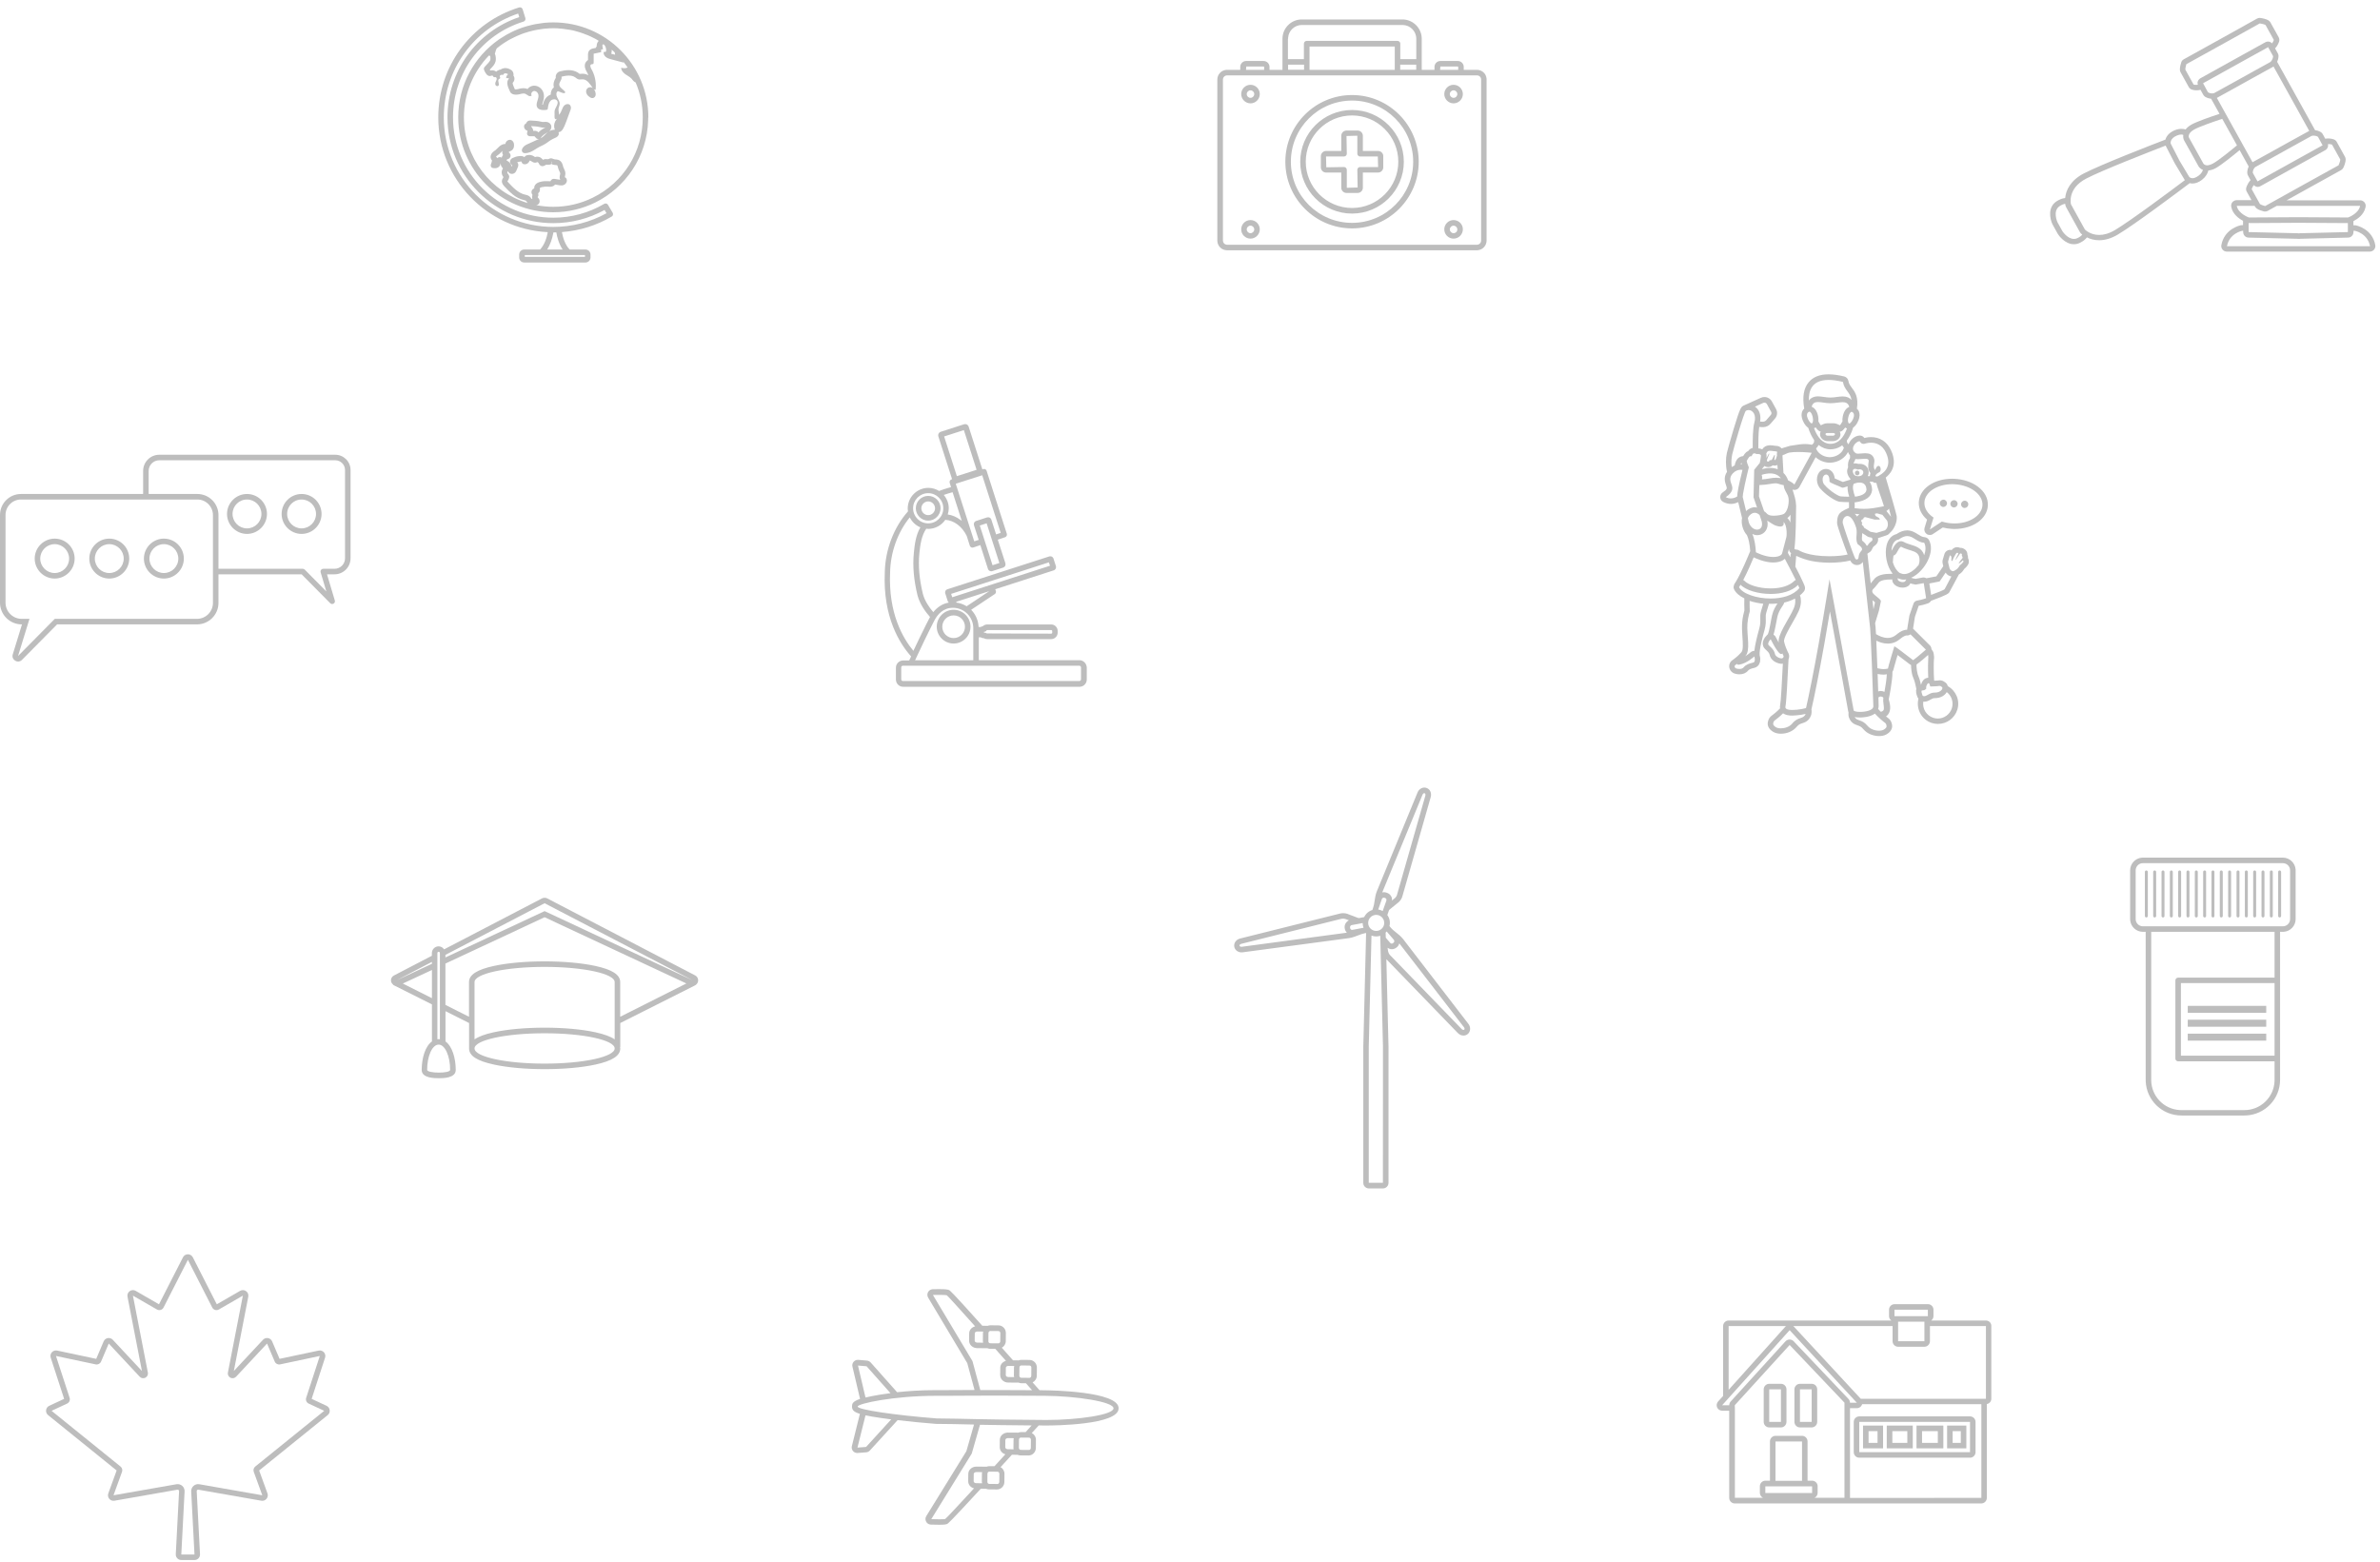 <svg viewBox="0 0 323 212" xmlns="http://www.w3.org/2000/svg">
  <g fill="#bdbdbd">
    <path d="M199.28,138.97 L190.42,127.46 C190.29,127.29 190.08,127.08 189.92,126.94 L189.07,126.24 C188.99,126.17 188.84,126.03 188.77,125.94 L188.57,125.7 C188.6,125.56 188.63,125.42 188.63,125.27 C188.63,124.87 188.5,124.5 188.28,124.2 L188.5,123.57 C188.51,123.55 188.55,123.49 188.58,123.46 L189.78,122.49 C190.02,122.3 190.24,121.97 190.32,121.67 L194.17,108.19 C194.32,107.65 194.08,107.11 193.6,106.95 C193.52,106.92 193.39,106.9 193.31,106.9 C192.91,106.9 192.55,107.16 192.38,107.57 L186.85,121 C186.77,121.19 186.69,121.48 186.65,121.69 L186.47,122.78 C186.45,122.89 186.4,123.09 186.36,123.19 L186.25,123.52 C185.76,123.67 185.35,124.02 185.14,124.48 L184.46,124.61 C184.39,124.61 184.34,124.6 184.33,124.6 L182.88,124.05 C182.65,123.96 182.4,123.95 182.28,123.95 C182.14,123.95 182.02,123.96 181.9,123.99 L168.3,127.39 C167.75,127.53 167.42,128.01 167.51,128.51 C167.6,128.96 168,129.27 168.5,129.27 C168.55,129.27 168.6,129.27 168.65,129.26 L183.05,127.34 C183.26,127.31 183.55,127.24 183.75,127.17 L184.78,126.79 C184.88,126.75 185.08,126.7 185.19,126.68 L185.4,126.64 L185.02,142.07 L185.02,160.56 C185.02,160.97 185.36,161.31 185.77,161.31 L187.69,161.31 C188.1,161.31 188.44,160.97 188.44,160.56 L188.44,142.09 L188.15,130.2 L197.85,140.22 C198.06,140.44 198.34,140.56 198.62,140.56 C198.84,140.56 199.05,140.48 199.21,140.34 C199.59,140 199.62,139.41 199.28,138.97 Z M187.05,123.44 L187.05,123.44 L187.54,122.03 C187.58,121.92 187.69,121.84 187.8,121.84 C187.83,121.84 187.86,121.85 187.89,121.86 L187.98,121.89 C188.13,121.94 188.2,122.1 188.15,122.24 L187.65,123.66 C187.46,123.56 187.26,123.48 187.04,123.45 L187.05,123.44 Z M188.07,127.28 L188.05,126.59 C188.1,126.54 188.14,126.48 188.19,126.43 L189.16,127.56 C189.26,127.68 189.25,127.85 189.13,127.95 L189.06,128.01 C189.01,128.06 188.94,128.08 188.88,128.08 C188.8,128.08 188.72,128.05 188.67,127.98 L188.07,127.28 Z M193.06,107.86 C193.11,107.74 193.21,107.66 193.3,107.66 C193.31,107.66 193.33,107.66 193.34,107.67 C193.44,107.7 193.48,107.85 193.44,108 L189.59,121.47 C189.55,121.62 189.42,121.82 189.3,121.91 L188.91,122.23 C188.92,122.05 188.91,121.87 188.83,121.71 C188.71,121.46 188.5,121.28 188.24,121.19 L188.15,121.16 C188.04,121.12 187.93,121.1 187.81,121.1 C187.74,121.1 187.67,121.12 187.59,121.13 L193.06,107.86 Z M186.77,124.18 C187.37,124.18 187.86,124.67 187.86,125.27 C187.86,125.87 187.37,126.36 186.77,126.36 C186.17,126.36 185.68,125.87 185.68,125.27 C185.68,124.67 186.17,124.18 186.77,124.18 Z M183.44,125.57 L184.93,125.29 C184.93,125.51 184.98,125.73 185.05,125.93 L183.56,126.21 C183.54,126.21 183.52,126.22 183.51,126.22 C183.38,126.22 183.26,126.13 183.24,125.99 L183.22,125.9 C183.2,125.74 183.29,125.6 183.44,125.57 Z M168.53,128.51 C168.51,128.51 168.49,128.51 168.47,128.51 C168.34,128.51 168.23,128.45 168.22,128.36 C168.2,128.26 168.31,128.15 168.46,128.11 L182.06,124.71 C182.12,124.7 182.18,124.69 182.26,124.69 C182.38,124.69 182.5,124.71 182.59,124.74 L183.07,124.92 C182.66,125.12 182.41,125.56 182.5,126.02 L182.52,126.11 C182.56,126.3 182.66,126.46 182.78,126.6 L168.53,128.51 Z M187.68,160.54 L185.76,160.54 L185.76,142.07 L186.13,126.99 C186.33,127.07 186.55,127.11 186.78,127.11 C186.97,127.11 187.15,127.07 187.32,127.02 L187.69,142.07 L187.68,160.54 L187.68,160.54 Z M198.71,139.77 C198.68,139.79 198.65,139.8 198.61,139.8 C198.54,139.8 198.45,139.76 198.38,139.69 L188.63,129.62 C188.52,129.51 188.42,129.3 188.39,129.15 L188.31,128.64 C188.48,128.76 188.67,128.84 188.88,128.84 C189.13,128.84 189.37,128.75 189.55,128.59 L189.62,128.53 C189.77,128.4 189.86,128.23 189.91,128.05 L198.68,139.43 C198.78,139.55 198.79,139.7 198.71,139.77 Z"></path>
    <path d="M309.82,116.41 C310.72,116.41 311.467,117.11 311.544,117.992 L311.55,118.14 L311.55,124.75 C311.55,125.65 310.859,126.397 309.97,126.474 L309.82,126.48 L309.44,126.48 L309.44,146.57 C309.44,149.168 307.386,151.292 304.815,151.405 L304.6,151.41 L296.04,151.41 C293.442,151.41 291.318,149.356 291.205,146.785 L291.2,146.57 L291.2,126.48 L290.82,126.48 C289.92,126.48 289.173,125.789 289.096,124.9 L289.09,124.75 L289.09,118.14 C289.09,117.24 289.781,116.493 290.67,116.416 L290.82,116.41 L309.82,116.41 Z M308.7,126.48 L291.95,126.48 L291.95,146.59 C291.95,148.782 293.68,150.569 295.837,150.675 L296.04,150.68 L304.6,150.68 C306.792,150.68 308.579,148.95 308.685,146.793 L308.69,146.59 L308.69,144.06 L295.61,144.06 C295.426,144.06 295.273,143.93 295.238,143.757 L295.23,143.68 L295.23,133.08 C295.23,132.896 295.36,132.743 295.533,132.708 L295.61,132.7 L308.69,132.7 L308.69,126.49 C308.69,126.49 308.69,126.48 308.7,126.48 Z M308.69,133.44 L295.98,133.44 L295.98,143.29 L308.69,143.29 L308.69,133.44 Z M307.56,140.3 L307.56,141.25 L296.91,141.25 L296.91,140.3 L307.56,140.3 Z M307.56,138.41 L307.56,139.36 L296.91,139.36 L296.91,138.41 L307.56,138.41 Z M307.56,136.53 L307.56,137.48 L296.91,137.48 L296.91,136.53 L307.56,136.53 Z M309.82,117.16 L290.82,117.16 C290.319,117.16 289.903,117.539 289.847,118.026 L289.84,118.14 L289.84,124.75 C289.84,125.251 290.219,125.667 290.706,125.723 L290.82,125.73 L309.82,125.73 C310.321,125.73 310.737,125.351 310.793,124.864 L310.8,124.75 L310.8,118.14 C310.8,117.6 310.36,117.16 309.82,117.16 Z M291.29,118.15 C291.4,118.15 291.49,118.24 291.49,118.35 L291.49,124.33 C291.49,124.422 291.428,124.499 291.343,124.523 L291.29,124.53 C291.18,124.53 291.09,124.44 291.09,124.33 L291.09,118.35 C291.09,118.258 291.152,118.181 291.237,118.157 L291.29,118.15 Z M292.42,118.15 C292.53,118.15 292.62,118.24 292.62,118.35 L292.62,124.33 C292.62,124.422 292.558,124.499 292.473,124.523 L292.42,124.53 C292.31,124.53 292.22,124.44 292.22,124.33 L292.22,118.35 C292.22,118.258 292.283,118.181 292.367,118.157 L292.42,118.15 Z M293.55,118.15 C293.66,118.15 293.75,118.24 293.75,118.35 L293.75,124.33 C293.75,124.422 293.688,124.499 293.603,124.523 L293.55,124.53 C293.44,124.53 293.35,124.44 293.35,124.33 L293.35,118.35 C293.35,118.258 293.413,118.181 293.497,118.157 L293.55,118.15 Z M294.68,118.15 C294.79,118.15 294.88,118.24 294.88,118.35 L294.88,124.33 C294.88,124.422 294.817,124.499 294.733,124.523 L294.68,124.53 C294.57,124.53 294.48,124.44 294.48,124.33 L294.48,118.35 C294.48,118.258 294.543,118.181 294.627,118.157 L294.68,118.15 Z M295.81,118.15 C295.92,118.15 296.01,118.24 296.01,118.35 L296.01,124.33 C296.01,124.422 295.947,124.499 295.863,124.523 L295.81,124.53 C295.7,124.53 295.61,124.44 295.61,124.33 L295.61,118.35 C295.61,118.258 295.673,118.181 295.757,118.157 L295.81,118.15 Z M296.94,118.15 C297.05,118.15 297.14,118.24 297.14,118.35 L297.14,124.33 C297.14,124.422 297.077,124.499 296.993,124.523 L296.94,124.53 C296.83,124.53 296.74,124.44 296.74,124.33 L296.74,118.35 C296.74,118.258 296.803,118.181 296.887,118.157 L296.94,118.15 Z M298.07,118.15 C298.18,118.15 298.27,118.24 298.27,118.35 L298.27,124.33 C298.27,124.422 298.207,124.499 298.123,124.523 L298.07,124.53 C297.96,124.53 297.87,124.44 297.87,124.33 L297.87,118.35 C297.87,118.258 297.933,118.181 298.017,118.157 L298.07,118.15 Z M299.2,118.15 C299.31,118.15 299.4,118.24 299.4,118.35 L299.4,124.33 C299.4,124.422 299.337,124.499 299.253,124.523 L299.2,124.53 C299.09,124.53 299,124.44 299,124.33 L299,118.35 C299,118.258 299.062,118.181 299.147,118.157 L299.2,118.15 Z M300.33,118.15 C300.44,118.15 300.53,118.24 300.53,118.35 L300.53,124.33 C300.53,124.422 300.467,124.499 300.383,124.523 L300.33,124.53 C300.22,124.53 300.13,124.44 300.13,124.33 L300.13,118.35 C300.13,118.258 300.192,118.181 300.277,118.157 L300.33,118.15 Z M301.46,118.15 C301.57,118.15 301.66,118.24 301.66,118.35 L301.66,124.33 C301.66,124.422 301.598,124.499 301.513,124.523 L301.46,124.53 C301.35,124.53 301.26,124.44 301.26,124.33 L301.26,118.35 C301.26,118.258 301.322,118.181 301.407,118.157 L301.46,118.15 Z M302.59,118.15 C302.7,118.15 302.79,118.24 302.79,118.35 L302.79,124.33 C302.79,124.422 302.728,124.499 302.643,124.523 L302.59,124.53 C302.48,124.53 302.39,124.44 302.39,124.33 L302.39,118.35 C302.39,118.258 302.452,118.181 302.537,118.157 L302.59,118.15 Z M303.73,118.15 C303.84,118.15 303.93,118.24 303.93,118.35 L303.93,124.33 C303.93,124.422 303.868,124.499 303.783,124.523 L303.73,124.53 C303.62,124.53 303.53,124.44 303.53,124.33 L303.53,118.35 C303.53,118.258 303.592,118.181 303.677,118.157 L303.73,118.15 Z M304.86,118.15 C304.97,118.15 305.06,118.24 305.06,118.35 L305.06,124.33 C305.06,124.422 304.998,124.499 304.913,124.523 L304.86,124.53 C304.75,124.53 304.66,124.44 304.66,124.33 L304.66,118.35 C304.66,118.258 304.723,118.181 304.807,118.157 L304.86,118.15 Z M305.99,118.15 C306.1,118.15 306.19,118.24 306.19,118.35 L306.19,124.33 C306.19,124.422 306.127,124.499 306.043,124.523 L305.99,124.53 C305.88,124.53 305.79,124.44 305.79,124.33 L305.79,118.35 C305.79,118.258 305.853,118.181 305.937,118.157 L305.99,118.15 Z M307.12,118.15 C307.23,118.15 307.32,118.24 307.32,118.35 L307.32,124.33 C307.32,124.422 307.257,124.499 307.173,124.523 L307.12,124.53 C307.01,124.53 306.92,124.44 306.92,124.33 L306.92,118.35 C306.92,118.258 306.983,118.181 307.067,118.157 L307.12,118.15 Z M308.25,118.15 C308.36,118.15 308.45,118.24 308.45,118.35 L308.45,124.33 C308.45,124.422 308.387,124.499 308.303,124.523 L308.25,124.53 C308.14,124.53 308.05,124.44 308.05,124.33 L308.05,118.35 C308.05,118.258 308.113,118.181 308.197,118.157 L308.25,118.15 Z M309.38,118.15 C309.49,118.15 309.58,118.24 309.58,118.35 L309.58,124.33 C309.58,124.422 309.517,124.499 309.433,124.523 L309.38,124.53 C309.27,124.53 309.18,124.44 309.18,124.33 L309.18,118.35 C309.18,118.258 309.243,118.181 309.327,118.157 L309.38,118.15 Z"></path>
    <path d="M70.45,1.01 C70.55,0.98 70.65,0.99 70.75,1.04 C70.83,1.09 70.9,1.16 70.93,1.26 L70.93,1.26 L71.3,2.46 C71.36,2.66 71.25,2.87 71.05,2.93 C65.32,4.71 61.48,9.93 61.48,15.93 C61.48,23.44 67.59,29.55 75.1,29.55 C77.53,29.55 79.92,28.9 82,27.67 C82.08,27.62 82.18,27.61 82.28,27.63 C82.38,27.65 82.46,27.71 82.51,27.8 L82.51,27.8 L83.15,28.88 C83.25,29.06 83.2,29.29 83.02,29.39 C80.96,30.61 78.65,31.32 76.26,31.5 C76.39,32.22 76.67,33.21 77.31,33.87 L77.31,33.87 L79.46,33.87 C79.84,33.87 80.14,34.18 80.14,34.55 L80.14,34.55 L80.14,34.95 C80.14,35.33 79.83,35.63 79.46,35.63 L79.46,35.63 L71.14,35.63 C70.76,35.63 70.46,35.32 70.46,34.95 L70.46,34.95 L70.46,34.55 C70.46,34.17 70.77,33.87 71.14,33.87 L71.14,33.87 L73.29,33.87 C73.92,33.21 74.21,32.23 74.34,31.51 C66.08,31.11 59.48,24.29 59.48,15.93 C59.48,9.04 63.89,3.05 70.45,1.01 Z M79.39,34.62 L71.22,34.62 L71.22,34.87 L79.39,34.87 L79.39,34.62 Z M75.5,31.54 L75.1,31.55 L75.058,31.778 C74.933,32.408 74.694,33.194 74.25,33.87 L74.25,33.87 L76.36,33.87 C75.85,33.11 75.61,32.2 75.5,31.54 L75.5,31.54 Z M70.32,1.84 C64.27,3.89 60.23,9.5 60.23,15.93 C60.23,24.13 66.9,30.8 75.1,30.8 C77.63,30.8 80.12,30.16 82.31,28.94 L82.31,28.94 L82.05,28.5 C79.93,29.67 77.54,30.29 75.1,30.29 C67.17,30.29 60.73,23.84 60.73,15.92 C60.73,9.72 64.63,4.3 70.47,2.32 L70.47,2.32 Z M75.1,3.04 C82.22,3.04 87.99,8.81 87.99,15.93 C87.99,15.943 87.99,15.957 87.984,15.97 L87.97,15.99 L87.964,16.325 C87.819,21.223 84.926,25.446 80.78,27.49 C79.06,28.33 77.13,28.81 75.08,28.81 C67.96,28.81 62.19,23.04 62.19,15.92 C62.19,11.56 64.36,7.71 67.68,5.38 C67.7,5.37 67.73,5.35 67.75,5.33 L68.07,5.126 L68.39,4.93 L68.75,4.71 C68.94,4.6 69.14,4.5 69.34,4.4 C69.5,4.32 69.65,4.24 69.81,4.17 C70,4.08 70.19,4.01 70.38,3.93 C70.57,3.86 70.75,3.79 70.94,3.73 C71.13,3.67 71.31,3.61 71.49,3.56 C71.71,3.49 71.92,3.44 72.14,3.39 C72.31,3.35 72.48,3.31 72.65,3.28 C72.91,3.23 73.17,3.19 73.43,3.16 C73.58,3.14 73.72,3.11 73.86,3.1 C74.27,3.06 74.68,3.04 75.1,3.04 Z M73.187,27.077 C73.239,27.198 73.252,27.332 73.22,27.46 C73.19,27.56 73.14,27.65 73.06,27.72 L73.033,27.742 C72.965,27.803 72.872,27.84 72.77,27.84 L72.74,27.839 C73.504,27.991 74.293,28.07 75.1,28.07 C76.99,28.07 78.79,27.65 80.47,26.82 C84.64,24.76 87.24,20.58 87.23,15.94 C87.23,14.25 86.89,12.64 86.26,11.18 C86.22,11.17 86.18,11.15 86.14,11.13 C85.97,11.03 85.86,10.85 85.73,10.7 C85.49,10.43 85.15,10.28 84.86,10.07 C84.57,9.86 84.3,9.56 84.3,9.2 C84.45,9.23 84.61,9.26 84.76,9.26 C84.84,9.26 84.91,9.25 84.99,9.23 C85.05,9.21 85.11,9.18 85.17,9.15 C84.98,8.87 84.78,8.61 84.57,8.35 C84.583,8.39 84.597,8.426 84.613,8.457 L84.64,8.5 L83.02,8.07 C82.75,8 82.47,7.93 82.25,7.76 C82.02,7.59 81.87,7.31 81.93,7.04 C81.96,7.05 81.99,7.05 82.02,7.05 C82.1,7.05 82.17,7.04 82.24,7.01 C82.35,6.65 82.1,6.02 81.87,6.02 C81.661,6.02 81.791,6.392 81.823,6.625 L81.83,6.69 L81.59,6.71 L81.581,6.895 L81.58,7.08 L80.57,7.29 L80.57,8.47 C80.57,8.54 80.56,8.62 80.51,8.67 C80.44,8.73 80.33,8.7 80.25,8.73 C80.03,8.81 80.13,9.13 80.24,9.33 C80.698,10.109 80.913,11.031 80.853,11.942 L80.83,12.19 L80.82,12.19 C80.752,12.19 80.691,12.173 80.634,12.139 L80.58,12.1 L80.65,12.21 C80.67,12.22 80.68,12.24 80.69,12.25 C80.79,12.4 80.81,12.55 80.83,12.66 C80.84,12.73 80.86,12.83 80.83,12.94 C80.787,13.12 80.663,13.249 80.509,13.294 L80.43,13.31 L80.38,13.31 C80.24,13.31 80.14,13.25 80.1,13.22 C79.89,13.09 79.64,12.9 79.56,12.58 C79.51,12.35 79.57,12.12 79.73,11.98 C79.91,11.82 80.17,11.79 80.39,11.91 C80.42,11.92 80.44,11.95 80.47,11.97 C80.44,11.94 80.42,11.91 80.4,11.88 C80.088,11.44 79.76,10.908 79.261,10.791 L79.12,10.77 L79.05,10.77 L78.66,10.79 C78.59,10.79 78.51,10.78 78.46,10.75 C78.31,10.7 78.2,10.59 78.07,10.5 C77.81,10.32 77.51,10.26 77.2,10.26 C76.87,10.26 76.52,10.33 76.2,10.41 C76.33,10.79 75.85,11.14 75.9,11.54 C75.95,11.98 76.84,12.36 76.69,12.58 C76.65,12.63 76.6,12.65 76.53,12.65 C76.31,12.65 75.95,12.43 75.7,12.38 C75.44,12.55 75.48,12.94 75.62,13.22 C75.75,13.5 75.96,13.76 75.96,14.07 C75.96,14.3 75.83,14.52 75.8,14.75 C75.77,15.03 75.87,15.3 75.87,15.58 C76.06,15.37 76.19,15.08 76.32,14.75 C76.36,14.64 76.42,14.5 76.53,14.37 C76.7,14.18 76.94,14.09 77.16,14.14 C77.25,14.16 77.34,14.22 77.39,14.3 C77.539,14.519 77.481,14.76 77.437,14.891 L77.42,14.94 L76.88,16.42 C76.73,16.82 76.58,17.23 76.34,17.6 C76.28,17.68 76.13,17.89 75.88,17.93 C75.85,17.94 75.82,17.94 75.8,17.94 C75.84,18.06 75.86,18.18 75.81,18.3 C75.72,18.54 75.5,18.64 75.39,18.69 C75.14,18.8 74.89,18.92 74.66,19.07 C74.57,19.13 74.48,19.19 74.39,19.26 C74.24,19.37 74.09,19.48 73.93,19.57 C73.837,19.63 73.743,19.677 73.647,19.722 L73.5,19.79 L73.21,19.93 C73.103,19.983 72.997,20.046 72.893,20.111 L72.74,20.21 L72.35,20.45 C72.007,20.647 71.694,20.756 71.391,20.783 L71.24,20.79 L71.19,20.79 C71.07,20.78 70.97,20.73 70.9,20.64 C70.83,20.55 70.8,20.43 70.83,20.32 C70.928,19.92 71.294,19.71 71.529,19.598 L71.61,19.56 L73.11,18.88 L73.156,18.86 C73.124,18.867 73.092,18.87 73.06,18.87 C72.99,18.87 72.91,18.85 72.84,18.81 L72.795,18.774 L72.75,18.73 L72.53,18.49 L71.9,18.49 L71.829,18.484 C71.738,18.468 71.656,18.42 71.6,18.34 C71.53,18.25 71.5,18.12 71.54,18.01 C71.553,17.957 71.571,17.894 71.581,17.841 L71.59,17.77 L71.59,17.76 C71.51,17.72 71.46,17.7 71.42,17.68 C71.19,17.54 71.08,17.29 71.13,17.05 C71.178,16.906 71.277,16.82 71.361,16.765 L71.42,16.73 L71.43,16.69 C71.49,16.56 71.63,16.33 72.04,16.36 C72.49,16.38 72.95,16.4 73.41,16.51 C73.53,16.54 73.59,16.56 73.65,16.56 C73.7,16.56 73.76,16.56 73.82,16.55 C73.91,16.54 74,16.54 74.08,16.54 C74.41,16.55 74.67,16.72 74.78,16.97 C74.89,17.23 74.82,17.55 74.59,17.77 C74.572,17.788 74.554,17.804 74.536,17.82 C74.745,17.693 74.96,17.627 75.17,17.62 C75.22,17.6 75.26,17.61 75.31,17.61 C75.3,17.6 75.29,17.58 75.29,17.57 C75.15,17.22 75.18,16.81 75.35,16.47 C75.397,16.383 75.448,16.301 75.503,16.223 L75.59,16.11 L75.61,16.08 C75.55,16.14 75.49,16.18 75.43,16.18 C75.41,16.18 75.38,16.17 75.36,16.16 C75.18,16.05 75.3,15.56 75.26,15.24 C75.2,14.69 75.92,14.14 75.61,13.67 C75.52,13.54 75.38,13.48 75.22,13.48 C75.02,13.48 74.82,13.56 74.69,13.71 C74.45,13.98 74.4,14.35 74.35,14.7 C74.35,14.75 74.34,14.81 74.3,14.85 C74.25,14.9 74.18,14.91 74.11,14.92 C74.01,14.93 73.91,14.94 73.8,14.94 C73.44,14.94 73.08,14.86 72.91,14.57 C72.62,14.07 73.17,13.44 73.07,12.87 C73.026,12.63 72.839,12.406 72.608,12.359 L72.52,12.35 L72.5,12.35 C72.21,12.37 71.99,12.73 72.16,12.96 C72.11,13.02 72.03,13.05 71.95,13.05 C71.87,13.05 71.78,13.03 71.71,12.99 C71.56,12.91 71.44,12.79 71.29,12.73 C71.21,12.7 71.12,12.69 71.04,12.69 C70.87,12.69 70.68,12.75 70.51,12.79 C70.36,12.83 70.19,12.85 70.02,12.85 C69.68,12.85 69.37,12.75 69.23,12.46 C68.95,11.85 68.6,11.13 69.09,10.66 C69,10.62 68.9,10.6 68.81,10.6 C68.77,10.6 68.73,10.6 68.69,10.61 C68.69,10.4 68.79,10.2 68.96,10.07 C68.87,10.025 68.78,9.98 68.686,9.96 L68.59,9.95 L68.525,9.957 C68.417,9.981 68.317,10.062 68.3,10.17 C68.24,10.16 68.17,10.15 68.11,10.15 C68.07,10.15 68.03,10.16 67.99,10.17 C67.88,10.2 67.8,10.31 67.83,10.41 C67.85,10.46 67.89,10.51 67.89,10.57 C67.89,10.66 67.77,10.69 67.7,10.75 C67.46,10.96 67.87,11.45 67.62,11.65 C67.59,11.68 67.54,11.69 67.5,11.69 C67.4,11.69 67.3,11.63 67.25,11.54 C67.19,11.41 67.21,11.25 67.27,11.11 C67.32,10.99 67.39,10.88 67.41,10.75 C67.427,10.639 67.371,10.512 67.273,10.472 L67.22,10.46 L67.21,10.46 C67.16,10.46 67.11,10.48 67.07,10.48 C67.05,10.48 67.03,10.47 67.01,10.46 C66.95,10.43 66.94,10.35 66.9,10.3 C66.87,10.27 66.83,10.26 66.79,10.26 C66.72,10.26 66.63,10.29 66.55,10.31 C66.52,10.32 66.49,10.32 66.46,10.32 C66.15,10.32 65.91,9.97 65.77,9.67 C65.7,9.54 65.64,9.38 65.68,9.24 C65.71,9.15 65.77,9.09 65.83,9.02 C65.99,8.85 66.14,8.69 66.29,8.52 C66.42,8.37 66.56,8.21 66.56,8.01 C66.56,7.752 66.568,7.581 66.429,7.547 L66.37,7.54 L66.35,7.54 C64.26,9.72 62.96,12.67 62.96,15.93 C62.96,21.414 66.622,26.065 71.628,27.564 L71.61,27.55 C71.52,27.47 71.47,27.38 71.44,27.32 C71.377,27.23 71.257,27.196 71.153,27.169 L71.11,27.16 C70.54,27.02 70.06,26.78 69.56,26.38 C69.533,26.359 69.509,26.334 69.489,26.306 C69.09,25.979 68.748,25.611 68.44,25.28 C68.32,25.15 68.07,24.88 68.12,24.52 C68.14,24.35 68.23,24.21 68.29,24.11 C68.299,24.088 68.309,24.069 68.32,24.05 L68.327,24.032 C68.312,24.014 68.3,24 68.3,24 C68.15,23.81 68.07,23.56 68.09,23.32 C68.1,23.16 68.15,23.02 68.23,22.91 C68.23,22.903 68.239,22.897 68.248,22.887 L68.26,22.87 L68.21,22.8 C68.14,22.72 68.06,22.62 68,22.48 C67.95,22.37 67.95,22.27 67.96,22.17 C67.96,22.16 67.95,22.16 67.95,22.16 C67.92,22.3 67.87,22.48 67.72,22.63 C67.55,22.79 67.34,22.83 67.17,22.83 C67.06,22.83 66.97,22.82 66.91,22.81 C66.79,22.79 66.68,22.72 66.63,22.61 C66.58,22.5 66.58,22.38 66.63,22.27 C66.7,22.12 66.75,21.95 66.77,21.78 C66.674,21.676 66.604,21.534 66.584,21.384 L66.58,21.27 L66.597,21.137 C66.661,20.84 66.881,20.645 67.078,20.499 L67.16,20.44 L67.28,20.35 C67.36,20.28 67.44,20.2 67.52,20.12 C67.6,20.04 67.69,19.95 67.78,19.87 C67.988,19.687 68.218,19.58 68.444,19.549 L68.58,19.54 L68.596,19.46 C68.611,19.407 68.633,19.353 68.66,19.3 C68.8,19.04 69.11,18.91 69.37,19.01 C69.5,19.06 69.73,19.2 69.76,19.63 C69.78,19.97 69.69,20.22 69.49,20.38 C69.42,20.44 69.35,20.47 69.3,20.49 C69.227,20.523 69.167,20.557 69.114,20.59 L69.04,20.64 L69.02,20.65 C69.25,20.8 69.35,21.05 69.27,21.28 C69.18,21.54 68.94,21.6 68.82,21.62 C68.8,21.67 68.78,21.73 68.75,21.79 C68.97,21.87 69.17,22.04 69.31,22.29 C69.35,22.357 69.386,22.432 69.417,22.508 L69.46,22.62 L69.53,22.46 C69.36,22.32 69.14,22.12 69.24,21.8 C69.31,21.57 69.51,21.47 69.58,21.44 C69.85,21.31 70.14,21.22 70.43,21.19 C70.58,21.17 70.82,21.16 71.04,21.25 C71.09,21.28 71.14,21.3 71.18,21.33 C71.2,21.3 71.22,21.26 71.25,21.23 C71.34,21.12 71.47,21.08 71.55,21.06 C71.85,20.99 72.17,21.04 72.43,21.2 C72.43,21.2 72.51,21.26 72.52,21.26 C72.55,21.28 72.59,21.31 72.61,21.32 C72.992,21.184 73.374,21.32 73.613,21.601 L73.68,21.69 L73.7,21.68 C73.9,21.57 74.11,21.59 74.26,21.6 C74.32,21.6 74.4,21.61 74.42,21.6 C74.51,21.55 74.6,21.5 74.73,21.49 C74.89,21.48 75.03,21.54 75.11,21.58 C75.2,21.62 75.29,21.63 75.39,21.64 C75.58,21.65 75.82,21.67 76.03,21.84 C76.27,22.03 76.34,22.3 76.4,22.51 C76.41,22.56 76.42,22.62 76.44,22.67 C76.47,22.74 76.5,22.82 76.54,22.89 C76.63,23.08 76.75,23.33 76.73,23.62 C76.72,23.71 76.7,23.81 76.68,23.9 C76.67,23.96 76.65,24.04 76.65,24.07 C76.66,24.04 76.71,24.08 76.81,24.15 C76.92,24.29 76.96,24.47 76.92,24.64 C76.87,24.83 76.73,25.01 76.55,25.09 C76.344,25.193 76.117,25.178 75.961,25.153 L75.89,25.14 L75.33,25.05 C75.22,25.2 75.06,25.29 74.86,25.33 C74.7,25.36 74.56,25.35 74.43,25.34 C74.1,25.31 73.81,25.34 73.53,25.4 C73.36,25.44 73.27,25.51 73.26,25.53 C73.28,25.68 73.3,25.83 73.23,25.99 C73.19,26.09 73.12,26.17 73.04,26.23 C73.06,26.31 73.07,26.4 73.07,26.5 C73.061,26.587 73.026,26.667 72.972,26.729 C72.97,26.744 72.97,26.758 72.97,26.77 C72.974,26.777 72.977,26.784 72.98,26.79 L72.97,26.78 C73.05,26.86 73.09,26.91 73.13,26.97 L73.156,27.012 L73.169,27.042 L73.173,27.05 L73.172,27.049 L73.187,27.077 Z M71.88,21.79 C71.84,21.93 71.75,22.06 71.63,22.16 C71.48,22.27 71.29,22.32 71.11,22.29 C70.93,22.26 70.79,22.11 70.79,21.93 C70.71,21.92 70.58,21.93 70.54,21.94 C70.42,21.96 70.31,21.98 70.19,22.02 C70.25,22.09 70.31,22.17 70.33,22.28 C70.362,22.432 70.33,22.558 70.295,22.649 L70.27,22.71 L70.11,23.09 C70.07,23.19 70.01,23.33 69.88,23.45 C69.67,23.63 69.38,23.66 69.17,23.52 C69.088,23.468 69.039,23.404 69.003,23.35 L68.97,23.3 L68.94,23.24 C68.91,23.28 68.87,23.33 68.85,23.35 C68.84,23.43 68.86,23.5 68.9,23.55 C68.98,23.64 69.06,23.74 69.1,23.88 C69.126,23.965 69.118,24.05 69.087,24.124 C69.075,24.21 69.047,24.282 69.02,24.337 L68.999,24.372 C68.992,24.395 68.983,24.418 68.97,24.44 L68.92,24.52 C68.9,24.56 68.86,24.61 68.86,24.63 C68.86,24.63 68.88,24.66 68.99,24.77 C69.58,25.41 70.32,26.2 71.22,26.41 C71.5,26.47 71.8,26.54 72,26.8 C72.04,26.85 72.07,26.9 72.1,26.95 C72.13,27 72.2,27.01 72.23,27.01 L72.25,27.014 L72.239,26.984 C72.224,26.923 72.22,26.857 72.22,26.79 L72.22,26.77 L72.226,26.651 L72.24,26.54 C72.245,26.509 72.254,26.478 72.266,26.448 C72.253,26.434 72.236,26.414 72.22,26.39 C72.07,26.16 72.1,25.86 72.3,25.68 C72.34,25.64 72.384,25.613 72.43,25.597 L72.5,25.58 L72.5,25.46 C72.53,25.08 72.84,24.8 73.34,24.68 C73.69,24.59 74.06,24.57 74.41,24.59 C74.56,24.61 74.64,24.61 74.7,24.6 C74.74,24.56 74.79,24.39 74.97,24.31 C75.022,24.288 75.114,24.276 75.191,24.276 L75.26,24.28 L76.01,24.4 L76.03,24.4 C75.9,24.16 75.96,23.91 76,23.74 C76.01,23.69 76.03,23.63 76.03,23.58 C76.04,23.49 75.97,23.36 75.91,23.23 C75.86,23.13 75.82,23.02 75.78,22.92 C75.76,22.86 75.74,22.78 75.72,22.71 C75.7,22.6 75.66,22.47 75.62,22.44 C75.59,22.42 75.48,22.41 75.38,22.4 C75.275,22.392 75.153,22.379 75.027,22.344 L74.9,22.3 L74.91,21.89 L74.85,22.05 L74.89,22.23 L74.76,22.3 C74.57,22.38 74.38,22.37 74.25,22.36 C74.19,22.36 74.11,22.35 74.09,22.36 C73.95,22.46 73.72,22.63 73.44,22.52 C73.24,22.44 73.16,22.27 73.12,22.18 C73.06,22.06 72.95,21.99 72.91,22.01 C72.82,22.05 72.75,22.07 72.66,22.08 C72.42,22.1 72.24,21.97 72.12,21.89 C72.03,21.83 71.95,21.8 71.88,21.79 Z M68.2,20.47 C68.14,20.52 68.09,20.58 68.03,20.64 C67.963,20.713 67.892,20.782 67.82,20.847 L67.71,20.94 L67.56,21.05 C67.49,21.11 67.35,21.21 67.31,21.27 C67.38,21.31 67.44,21.38 67.47,21.46 C67.61,21.35 67.78,21.3 67.95,21.34 C68,21.35 68.05,21.37 68.09,21.39 C68.12,21.26 68.17,21.14 68.27,21.04 C68.16,20.88 68.13,20.67 68.2,20.47 Z M74.329,17.959 C74.288,17.981 74.248,18.001 74.21,18.02 C73.954,18.156 73.756,18.305 73.589,18.477 L73.47,18.61 L73.44,18.66 C73.412,18.708 73.376,18.748 73.335,18.78 C73.436,18.73 73.528,18.679 73.61,18.62 C73.74,18.52 73.85,18.41 73.96,18.3 C74.02,18.24 74.08,18.176 74.143,18.116 L74.24,18.03 L74.329,17.959 Z M72.11,17.12 C72.1,17.14 72.09,17.16 72.09,17.19 C72.223,17.298 72.315,17.462 72.348,17.647 L72.36,17.76 L72.59,17.76 C72.65,17.76 72.76,17.76 72.88,17.82 C72.955,17.85 73.007,17.897 73.042,17.935 L73.07,17.97 L73.241,17.811 C73.417,17.657 73.61,17.523 73.82,17.41 C73.97,17.33 74.05,17.29 74.09,17.25 C74.03,17.3 73.97,17.31 73.92,17.31 C73.82,17.32 73.72,17.33 73.63,17.32 C73.52,17.31 73.41,17.29 73.31,17.26 C72.89,17.16 72.51,17.14 72.11,17.12 Z M75.08,3.83 C74.69,3.83 74.31,3.86 73.94,3.89 C73.78,3.9 73.63,3.93 73.47,3.95 C73.26,3.98 73.05,4.01 72.84,4.05 C72.66,4.08 72.47,4.13 72.28,4.17 C72.11,4.21 71.94,4.25 71.78,4.3 C71.58,4.35 71.39,4.41 71.19,4.48 L70.97,4.556 L70.75,4.64 L70.17,4.88 C70.02,4.94 69.88,5.02 69.73,5.09 C69.55,5.18 69.37,5.26 69.19,5.36 C69.01,5.45 68.84,5.56 68.67,5.67 C68.53,5.76 68.39,5.84 68.26,5.93 C67.97,6.13 67.69,6.34 67.42,6.56 C67.33,6.69 67.29,6.83 67.23,7.06 C67.21,7.13 67.19,7.22 67.16,7.3 C67.224,7.428 67.269,7.594 67.284,7.799 L67.29,7.96 L67.29,8.03 C67.299,8.483 67.047,8.81 66.886,8.997 L66.83,9.06 L66.53,9.39 L66.47,9.45 C66.49,9.5 66.52,9.54 66.54,9.57 C66.61,9.55 66.69,9.54 66.78,9.54 C66.99,9.54 67.18,9.6 67.34,9.73 C67.44,9.63 67.58,9.54 67.73,9.49 C67.8,9.46 67.87,9.45 67.94,9.44 C68.076,9.344 68.244,9.274 68.424,9.249 L68.56,9.24 L68.714,9.249 C68.961,9.279 69.155,9.373 69.28,9.44 C69.51,9.55 69.67,9.78 69.69,10.04 C69.7,10.11 69.7,10.19 69.68,10.26 C69.75,10.35 69.79,10.45 69.81,10.56 C69.85,10.81 69.77,11.06 69.59,11.23 C69.53,11.38 69.76,11.87 69.87,12.12 C69.89,12.12 69.94,12.13 70,12.13 C70.06,12.13 70.129,12.126 70.198,12.114 L70.3,12.09 L70.36,12.08 C70.54,12.03 70.77,11.97 71.02,11.97 C71.21,11.97 71.38,12 71.54,12.06 C71.56,12.06 71.58,12.07 71.6,12.08 C71.78,11.849 72.026,11.698 72.301,11.647 L72.44,11.63 L72.51,11.63 C73.13,11.63 73.69,12.12 73.8,12.77 C73.88,13.21 73.76,13.59 73.66,13.9 C73.64,13.99 73.6,14.12 73.58,14.2 C73.6,14.2 73.64,14.21 73.68,14.21 C73.75,13.89 73.87,13.54 74.13,13.25 C74.3,13.06 74.51,12.92 74.74,12.84 C74.73,12.44 74.88,12.09 75.17,11.85 C75.15,11.79 75.14,11.72 75.13,11.65 C75.086,11.283 75.211,10.976 75.323,10.758 L75.37,10.67 L75.43,10.56 C75.4,10.39 75.43,10.22 75.51,10.07 C75.61,9.88 75.79,9.74 76,9.69 C76.34,9.6 76.75,9.52 77.17,9.52 C77.599,9.52 77.976,9.608 78.301,9.784 L78.46,9.88 L78.61,9.99 L78.67,10.03 C78.72,10.03 78.75,10.02 78.79,10.02 L78.924,10.015 L79.05,10.01 L79.17,10.01 C79.43,10.03 79.65,10.1 79.85,10.21 C79.78,10.03 79.7,9.86 79.6,9.69 C79.49,9.51 79.27,9.04 79.41,8.62 C79.474,8.46 79.57,8.326 79.698,8.222 L79.8,8.15 L79.8,7.33 C79.8,7.015 80.002,6.732 80.298,6.628 L80.4,6.6 L80.62,6.55 L80.86,6.5 C80.89,6.42 80.93,6.35 80.98,6.29 C80.97,6.08 81.01,5.84 81.18,5.63 C81.2,5.6 81.23,5.58 81.26,5.55 C81.17,5.49 81.08,5.43 80.99,5.38 C80.92,5.34 80.84,5.29 80.76,5.25 C80.553,5.143 80.347,5.041 80.137,4.943 L79.82,4.8 L79.71,4.76 C79.517,4.68 79.319,4.604 79.12,4.533 L78.82,4.43 L78.56,4.35 C78.333,4.277 78.107,4.212 77.877,4.157 L77.53,4.08 L77.47,4.07 C77.14,4.01 76.8,3.96 76.46,3.92 C76.36,3.91 76.27,3.9 76.18,3.89 C75.82,3.85 75.45,3.83 75.08,3.83 Z M83.02,6.74 C83.028,6.875 83.018,7.004 82.992,7.128 L82.96,7.25 L82.94,7.29 L83.066,7.325 L83.2,7.36 L83.48,7.43 C83.45,7.32 83.44,7.22 83.43,7.12 C83.29,6.99 83.15,6.86 83.02,6.74 Z M73.172,27.049 L73.169,27.042 L73.168,27.041 L73.172,27.049 Z"></path>
    <path d="M94.75,133.07 C94.75,132.79 94.6,132.53 94.35,132.4 L74.26,121.94 C74.15,121.88 74.03,121.86 73.91,121.86 C73.79,121.86 73.67,121.89 73.56,121.94 L60.27,128.86 C60.1,128.62 59.84,128.45 59.53,128.45 C59.03,128.45 58.61,128.86 58.61,129.37 L58.61,129.73 L53.46,132.41 C53.21,132.54 53.05,132.8 53.06,133.08 C53.06,133.31 53.18,133.5 53.35,133.64 L53.35,133.65 C53.37,133.67 53.38,133.69 53.4,133.71 C53.41,133.72 53.42,133.72 53.44,133.73 C53.45,133.74 53.46,133.75 53.48,133.75 L58.62,136.33 L58.62,141.36 C57.71,142.01 57.23,143.62 57.23,145.23 C57.23,146.35 58.98,146.35 59.56,146.35 C60.13,146.35 61.85,146.35 61.85,145.23 C61.85,143.62 61.37,142.01 60.46,141.36 L60.46,137.25 L63.66,138.86 L63.66,142.31 C63.66,143.31 64.73,144 67.04,144.5 C68.89,144.9 71.33,145.12 73.92,145.12 C76.51,145.12 78.96,144.9 80.8,144.5 C83.1,144 84.18,143.3 84.18,142.31 C84.18,142.24 84.16,142.17 84.15,142.1 L84.18,142.12 L84.18,138.86 L94.35,133.74 C94.36,133.73 94.38,133.72 94.39,133.71 C94.4,133.71 94.4,133.71 94.41,133.7 C94.42,133.7 94.42,133.69 94.43,133.68 C94.44,133.67 94.45,133.66 94.46,133.66 C94.63,133.52 94.75,133.31 94.75,133.07 Z M73.91,122.6 L94,133.06 L73.91,123.67 L60.45,129.96 L60.45,129.61 L73.91,122.6 Z M58.62,130.82 L53.82,133.06 L58.62,130.56 L58.62,130.82 Z M54.67,133.5 L58.62,131.66 L58.62,135.49 L54.67,133.5 Z M61.09,145.22 C61.09,145.47 60.33,145.59 59.55,145.59 C58.76,145.59 57.97,145.46 57.97,145.22 C57.97,143.32 58.67,141.79 59.53,141.79 C60.39,141.79 61.09,143.33 61.09,145.22 Z M59.53,141.04 C59.47,141.04 59.42,141.06 59.36,141.07 L59.36,129.36 C59.36,129.27 59.43,129.19 59.53,129.19 C59.62,129.19 59.7,129.26 59.7,129.36 L59.7,141.07 C59.64,141.06 59.59,141.04 59.53,141.04 Z M83.42,141.08 C82.87,140.69 82,140.38 80.79,140.11 C78.94,139.71 76.5,139.49 73.91,139.49 C71.32,139.49 68.87,139.71 67.03,140.11 C65.82,140.37 64.96,140.69 64.4,141.08 C64.4,138.77 64.4,133.9 64.4,133.3 C64.4,132.16 68.66,131.24 73.91,131.24 C79.16,131.24 83.42,132.16 83.42,133.3 C83.42,134.16 83.42,138.83 83.42,141.08 Z M73.91,144.37 C68.66,144.37 64.4,143.45 64.4,142.31 C64.4,141.17 68.66,140.25 73.91,140.25 C79.16,140.25 83.42,141.17 83.42,142.31 C83.42,143.45 79.16,144.37 73.91,144.37 Z M80.79,131.11 C78.94,130.71 76.5,130.49 73.91,130.49 C71.32,130.49 68.87,130.71 67.03,131.11 C64.73,131.61 63.65,132.31 63.65,133.3 L63.65,138.01 L60.45,136.4 L60.45,130.79 L73.91,124.5 L93.15,133.49 L84.17,138.01 L84.17,133.3 C84.17,132.31 83.1,131.61 80.79,131.11 Z"></path>
    <path d="M131.426,57.828 L131.46,57.91 L133.32,63.71 L133.43,63.67 C133.605,63.617 133.788,63.688 133.871,63.84 L133.9,63.91 L136.64,72.45 C136.692,72.625 136.615,72.8 136.467,72.888 L136.4,72.92 L135.48,73.23 L135.445,73.239 L135.445,73.239 L135.41,73.24 L136.45,76.46 C136.48,76.55 136.47,76.72 136.42,76.81 C136.38,76.882 136.289,76.967 136.208,77.013 L136.15,77.04 L134.66,77.52 C134.63,77.54 134.59,77.54 134.54,77.54 C134.46,77.54 134.37,77.52 134.31,77.49 C134.222,77.45 134.153,77.378 134.109,77.289 L134.08,77.22 L133.04,73.97 L133.004,73.999 L133.004,73.999 L132.96,74.02 L132.1,74.31 C132.06,74.32 132.02,74.33 131.98,74.33 C131.92,74.33 131.86,74.32 131.81,74.29 C131.743,74.252 131.686,74.204 131.65,74.14 L131.62,74.07 L131.19,72.72 C130.53,71.42 129.46,70.63 128.29,70.56 C127.78,71.3 126.93,71.79 125.97,71.79 C125.88,71.79 125.8,71.77 125.71,71.76 C125.07,72.67 124.88,73.96 124.77,75.13 C124.61,76.81 124.76,78.59 125.24,80.58 C125.49,81.57 126.11,82.44 126.66,83.09 C127.23,82.38 127.95,81.93 128.77,81.79 C128.723,81.75 128.681,81.706 128.652,81.66 L128.62,81.59 L128.28,80.53 C128.25,80.44 128.26,80.29 128.31,80.2 C128.342,80.128 128.425,80.056 128.503,80.015 L128.56,79.99 L142.42,75.52 C142.52,75.49 142.66,75.51 142.75,75.55 C142.822,75.59 142.9,75.668 142.944,75.749 L142.97,75.81 L143.31,76.87 C143.34,76.96 143.32,77.1 143.27,77.19 C143.232,77.257 143.167,77.331 143.098,77.376 L143.03,77.41 L135.07,79.98 L135.15,80.21 C135.192,80.343 135.157,80.491 135.063,80.588 L135,80.64 L131.8,82.77 C132.35,83.329 132.707,84.065 132.793,84.884 L132.81,85.11 L133.1,85.11 C133.18,85.05 133.27,85.01 133.38,85 C133.513,84.875 133.688,84.792 133.87,84.767 L133.98,84.76 L142.66,84.76 C143.112,84.76 143.479,85.101 143.533,85.531 L143.54,85.64 L143.54,85.87 C143.54,86.322 143.199,86.689 142.769,86.743 L142.66,86.75 L133.98,86.75 C133.86,86.75 133.74,86.728 133.628,86.678 L133.52,86.62 L133.43,86.62 C133.34,86.62 133.256,86.592 133.181,86.548 L133.11,86.5 L132.84,86.5 L132.84,89.61 L146.48,89.61 C146.981,89.61 147.397,89.989 147.477,90.476 L147.49,90.59 L147.49,92.24 C147.49,92.741 147.111,93.157 146.624,93.213 L146.51,93.22 L122.57,93.22 C122.069,93.22 121.653,92.841 121.597,92.354 L121.59,92.24 L121.59,90.63 C121.59,90.129 121.969,89.713 122.456,89.657 L122.57,89.65 L123.39,89.65 C123.46,89.51 123.54,89.33 123.65,89.1 C122.12,87.39 119.81,83.77 120.08,77.7 C120.13,74.64 121.31,71.55 123.23,69.41 C123.21,69.28 123.19,69.15 123.19,69.02 C123.19,67.48 124.45,66.22 125.99,66.22 C126.53,66.22 127.02,66.38 127.45,66.64 C127.862,66.483 128.269,66.347 128.671,66.231 L129.07,66.12 L128.89,65.55 C128.86,65.45 128.87,65.35 128.91,65.26 C128.947,65.192 129.002,65.136 129.065,65.1 L129.13,65.07 L129.21,65.04 L127.35,59.24 C127.27,59 127.38,58.752 127.588,58.644 L127.67,58.61 L130.83,57.59 C131.07,57.51 131.318,57.62 131.426,57.828 Z M146.48,90.36 L122.54,90.36 C122.432,90.36 122.344,90.429 122.318,90.528 L122.31,90.59 L122.31,92.21 C122.31,92.318 122.379,92.406 122.478,92.432 L122.54,92.44 L146.48,92.44 C146.58,92.44 146.673,92.364 146.701,92.269 L146.71,92.21 L146.71,90.59 C146.71,90.47 146.6,90.36 146.48,90.36 Z M129.33,82.5 C127.99,82.5 127.23,83.42 126.82,84.2 C126.35,85.1 125.9,86.03 125.45,86.95 C125.13,87.626 124.644,88.657 124.308,89.369 L124.19,89.62 L132.09,89.62 L132.09,85.26 C132.09,83.74 130.85,82.5 129.33,82.5 Z M123.47,70.23 C121.84,72.22 120.85,74.96 120.8,77.69 C120.55,83.23 122.53,86.62 123.96,88.34 C124.24,87.75 124.55,87.11 124.77,86.64 C125.07,86.013 125.374,85.396 125.686,84.781 L126.16,83.86 L126.22,83.75 C125.58,83.03 124.82,81.98 124.51,80.77 C124.01,78.7 123.85,76.84 124.02,75.07 C124.13,73.9 124.3,72.61 124.91,71.58 C124.28,71.32 123.77,70.83 123.47,70.23 Z M129.42,82.77 C130.68,82.77 131.71,83.8 131.71,85.06 C131.71,86.33 130.68,87.35 129.42,87.35 C128.16,87.35 127.13,86.32 127.13,85.06 C127.13,83.8 128.16,82.77 129.42,82.77 Z M129.42,83.53 C128.57,83.53 127.88,84.22 127.88,85.07 C127.88,85.92 128.57,86.61 129.42,86.61 C130.27,86.61 130.96,85.92 130.96,85.07 C130.96,84.22 130.27,83.53 129.42,83.53 Z M142.67,85.52 L133.99,85.52 C133.92,85.52 133.89,85.57 133.88,85.58 C133.82,85.68 133.7,85.75 133.57,85.75 L133.54,85.781 L133.54,85.781 L133.51,85.82 L133.58,85.88 L133.66,85.88 C133.727,85.88 133.795,85.903 133.854,85.939 L133.91,85.98 L142.67,86.01 C142.726,86.01 142.776,85.972 142.793,85.92 L142.8,85.88 L142.8,85.65 C142.8,85.58 142.74,85.52 142.67,85.52 Z M134.26,80.24 L129.79,81.68 L129.79,81.79 C130.215,81.848 130.612,81.976 130.976,82.168 L131.19,82.29 L134.26,80.24 Z M142.35,76.33 L129.08,80.61 L129.23,81.07 L142.5,76.79 L142.35,76.33 Z M133.9,71.03 L132.97,71.33 L134.7,76.72 L135.63,76.42 L133.9,71.03 Z M133.3,64.51 L129.71,65.66 L132.22,73.48 L132.72,73.31 L132.775,73.301 L132.775,73.301 L132.83,73.3 L132.18,71.29 C132.15,71.2 132.16,71.03 132.21,70.94 C132.25,70.852 132.322,70.783 132.411,70.739 L132.48,70.71 L133.96,70.23 C134.06,70.2 134.23,70.21 134.32,70.26 C134.395,70.305 134.459,70.367 134.503,70.446 L134.54,70.53 L135.19,72.55 L135.211,72.535 L135.211,72.535 L135.24,72.52 L135.81,72.33 L133.3,64.51 Z M125.97,66.94 C124.84,66.94 123.92,67.86 123.92,68.99 C123.92,70.12 124.84,71.04 125.97,71.04 C127.1,71.04 128.02,70.12 128.02,68.99 C128.02,67.86 127.1,66.94 125.97,66.94 Z M130.53,70.71 L129.28,66.81 C128.89,66.91 128.49,67.04 128.08,67.18 C128.5,67.67 128.76,68.3 128.76,68.99 C128.76,69.28 128.71,69.56 128.62,69.83 C129.233,69.919 129.815,70.174 130.337,70.559 L130.53,70.71 L129.28,66.81 Z M125.97,67.31 C126.9,67.31 127.65,68.06 127.65,68.99 C127.64,69.91 126.89,70.67 125.97,70.67 C125.05,70.67 124.29,69.92 124.29,68.99 C124.29,68.06 125.04,67.31 125.97,67.31 Z M125.97,68.06 C125.46,68.06 125.04,68.48 125.04,68.99 C125.04,69.5 125.46,69.92 125.97,69.92 C126.48,69.92 126.9,69.5 126.9,68.99 C126.89,68.47 126.48,68.06 125.97,68.06 Z M130.81,58.38 L128.13,59.24 L129.86,64.63 L132.54,63.77 L130.81,58.38 Z"></path>
    <path d="M45.5,61.725 C46.646,61.725 47.575,62.654 47.575,63.8 L47.575,75.78 C47.575,76.981 46.601,77.955 45.4,77.955 L44.379,77.955 L45.439,81.503 C45.551,81.877 45.088,82.151 44.813,81.874 L40.937,77.955 L29.65,77.955 L29.65,81.83 C29.65,83.443 28.343,84.75 26.73,84.75 L7.747,84.75 L2.983,89.567 C2.432,90.125 1.503,89.569 1.733,88.82 L2.985,84.75 L2.95,84.75 C1.321,84.75 6.39488462e-14,83.429 6.39488462e-14,81.8 L6.39488462e-14,69.9 C6.39488462e-14,68.326 1.276,67.05 2.85,67.05 L19.424,67.05 L19.425,63.92 C19.425,62.708 20.408,61.725 21.62,61.725 L45.5,61.725 Z M26.78,67.8 L2.85,67.8 C1.69,67.8 0.75,68.74 0.75,69.9 L0.75,81.8 C0.75,83.015 1.735,84 2.95,84 L4,84 L2.45,89.04 L7.434,84 L26.73,84 C27.928,84 28.9,83.028 28.9,81.83 L28.9,69.92 C28.9,68.749 27.951,67.8 26.78,67.8 Z M45.5,62.475 L21.62,62.475 C20.822,62.475 20.175,63.122 20.175,63.92 L20.174,67.05 L26.78,67.05 C28.365,67.05 29.65,68.335 29.65,69.92 L29.65,77.205 L41.094,77.205 C41.194,77.205 41.29,77.245 41.36,77.317 L44.29,80.279 L43.516,77.688 C43.444,77.447 43.624,77.205 43.875,77.205 L45.4,77.205 C46.187,77.205 46.825,76.567 46.825,75.78 L46.825,63.8 C46.825,63.068 46.232,62.475 45.5,62.475 Z M7.42,73.11 C8.92,73.11 10.13,74.32 10.13,75.82 C10.13,77.31 8.91,78.53 7.42,78.53 C5.93,78.53 4.71,77.31 4.71,75.82 C4.71,74.33 5.93,73.11 7.42,73.11 Z M14.83,73.11 C16.33,73.11 17.54,74.32 17.54,75.82 C17.54,77.31 16.32,78.53 14.83,78.53 C13.34,78.53 12.12,77.31 12.12,75.82 C12.12,74.33 13.34,73.11 14.83,73.11 Z M22.24,73.11 C23.74,73.11 24.95,74.32 24.95,75.82 C24.95,77.31 23.73,78.53 22.24,78.53 C20.75,78.53 19.53,77.31 19.53,75.82 C19.53,74.33 20.75,73.11 22.24,73.11 Z M7.42,73.86 C6.34,73.86 5.46,74.74 5.46,75.82 C5.46,76.9 6.34,77.78 7.42,77.78 C8.5,77.78 9.38,76.9 9.38,75.82 C9.38,74.74 8.5,73.86 7.42,73.86 Z M14.83,73.86 C13.75,73.86 12.87,74.74 12.87,75.82 C12.87,76.9 13.75,77.78 14.83,77.78 C15.91,77.78 16.79,76.9 16.79,75.82 C16.79,74.74 15.91,73.86 14.83,73.86 Z M22.24,73.86 C21.16,73.86 20.28,74.74 20.28,75.82 C20.28,76.9 21.16,77.78 22.24,77.78 C23.33,77.78 24.2,76.9 24.2,75.82 C24.2,74.74 23.32,73.86 22.24,73.86 Z M40.93,67.05 C42.42,67.05 43.64,68.26 43.64,69.76 C43.64,71.25 42.42,72.47 40.93,72.47 C39.44,72.47 38.22,71.25 38.22,69.76 C38.22,68.27 39.44,67.05 40.93,67.05 Z M33.52,67.05 C35.01,67.05 36.23,68.26 36.23,69.76 C36.23,71.25 35.01,72.47 33.52,72.47 C32.03,72.47 30.81,71.25 30.81,69.76 C30.81,68.27 32.03,67.05 33.52,67.05 Z M40.93,67.8 C39.85,67.8 38.97,68.67 38.97,69.76 C38.97,70.84 39.85,71.72 40.93,71.72 C42.01,71.72 42.89,70.84 42.89,69.76 C42.89,68.68 42.01,67.8 40.93,67.8 Z M33.52,67.8 C32.44,67.8 31.56,68.67 31.56,69.76 C31.56,70.84 32.44,71.72 33.52,71.72 C34.6,71.72 35.48,70.84 35.48,69.76 C35.48,68.68 34.6,67.8 33.52,67.8 Z"></path>
    <path d="M267.09,75.75 C267.09,75.75 267.08,75.75 267.09,75.75 C267.1,75.59 267.07,75.44 267.01,75.28 C267.01,74.97 266.86,74.68 266.59,74.52 C266.52,74.48 266.34,74.36 266.08,74.36 C266.06,74.36 266.03,74.36 266.01,74.36 C265.88,74.3 265.75,74.27 265.62,74.27 C265.28,74.27 265.05,74.44 264.87,74.66 C264.8,74.64 264.73,74.63 264.67,74.63 C264.29,74.63 263.96,74.89 263.87,75.26 L263.66,75.97 C263.65,75.99 263.65,76.02 263.64,76.04 C263.61,76.2 263.61,76.35 263.65,76.51 L263.73,76.85 L262.79,78.23 L261.44,78.49 C261.32,78.42 261.2,78.38 261.06,78.38 C261.01,78.38 260.97,78.38 260.92,78.39 L259.97,78.57 L259.62,78.5 C259.54,78.46 259.45,78.45 259.36,78.43 C260.37,77.99 261.21,76.98 261.65,76.05 C262.14,75.01 262.19,74.04 261.79,73.3 C261.67,73.07 261.43,72.93 261.18,72.91 C260.87,72.89 260.62,72.73 260.3,72.53 C259.92,72.29 259.45,71.99 258.83,71.99 C258.36,71.99 257.88,72.16 257.37,72.5 C256.72,72.66 256.24,73.2 256.04,74.01 C255.75,75.16 256.03,76.86 256.87,77.88 C256.85,77.88 256.83,77.87 256.81,77.87 C256.78,77.87 256.74,77.87 256.71,77.88 C256.69,77.88 256.67,77.89 256.64,77.89 C256.63,77.89 256.63,77.89 256.62,77.89 C256.61,77.89 256.56,77.89 256.48,77.89 C255.86,77.89 255.01,77.99 254.51,78.44 C254.48,78.47 254.45,78.5 254.42,78.53 C254.2,78.81 254,79.04 253.88,79.19 L253.45,75.28 C253.45,75.24 253.42,75.22 253.41,75.18 C253.47,75.14 253.53,75.1 253.58,75.05 L253.58,75.05 C253.76,74.96 253.91,74.83 254.01,74.65 C254.05,74.57 254.09,74.5 254.12,74.43 C254.18,74.3 254.2,74.25 254.29,74.17 C254.31,74.15 254.33,74.14 254.36,74.12 C254.52,74 254.77,73.81 254.86,73.48 C254.9,73.32 254.9,73.17 254.87,73.04 C254.89,73.04 254.9,73.04 254.92,73.03 L256.06,72.65 C256.14,72.62 256.21,72.59 256.27,72.54 C256.31,72.51 256.41,72.42 256.52,72.29 C257.08,71.82 257.51,70.8 257.41,70.07 C257.41,70.05 257.4,70.03 257.4,70.01 C257.24,69.26 256.36,66.3 255.92,64.82 C257.36,63.66 257.15,62.21 256.64,61.12 C256.1,59.96 255.14,59.33 253.92,59.33 C253.52,59.33 253.2,59.4 253.02,59.45 C252.89,59.24 252.66,59.12 252.4,59.12 C252.39,59.12 252.37,59.12 252.36,59.12 C251.73,59.15 251.11,59.67 250.87,60.31 C250.74,60.19 250.65,60.04 250.65,59.92 L250.65,59.78 C250.97,59.36 251.27,58.8 251.5,58.04 C251.96,57.73 252.26,57.06 252.33,56.71 C252.44,56.23 252.32,55.89 252.2,55.69 C252.15,55.61 252.08,55.55 252.01,55.48 C252.25,53.88 251.74,53.19 251.32,52.63 C251.09,52.32 250.92,52.1 250.85,51.7 C250.8,51.41 250.58,51.17 250.29,51.1 C249.5,50.91 248.78,50.81 248.16,50.81 C246.96,50.81 246.05,51.17 245.46,51.89 C244.78,52.7 244.59,53.88 244.86,55.47 C244.79,55.54 244.72,55.6 244.67,55.68 C244.55,55.88 244.43,56.22 244.54,56.7 C244.62,57.06 244.92,57.75 245.4,58.06 C245.61,58.71 245.88,59.27 246.2,59.72 L246.2,59.93 C246.2,60.07 246.08,60.24 245.9,60.37 C245.62,60.31 245.32,60.27 245,60.27 C244.48,60.27 243.97,60.35 243.49,60.43 C243.33,60.46 243.18,60.48 243.02,60.5 C242.98,60.51 242.95,60.51 242.91,60.52 L241.78,60.86 C241.61,60.64 241.35,60.52 241.05,60.52 C240.99,60.52 240.92,60.51 240.85,60.5 C240.68,60.48 240.47,60.44 240.26,60.44 C239.65,60.44 239.34,60.71 239.19,60.95 C239.18,60.96 239.17,60.98 239.16,60.99 C238.98,60.9 238.78,60.86 238.63,60.86 L238.63,60.86 C238.63,60.03 238.63,58.78 238.75,57.95 L239.16,57.98 C239.18,57.98 239.24,57.98 239.26,57.98 C239.66,57.98 240.04,57.81 240.3,57.5 L240.91,56.79 C241.21,56.44 241.26,55.93 241.04,55.53 L240.47,54.49 C240.27,54.12 239.88,53.89 239.46,53.89 L239.46,53.89 C239.28,53.89 239.1,53.93 238.94,54.01 L236.64,55.05 C236.64,55.05 236.64,55.05 236.63,55.05 C236.63,55.05 236.62,55.05 236.62,55.06 C236.3,55.22 236.16,55.29 235.25,58.33 C234.85,59.66 234.43,61.17 234.36,61.48 C234.2,62.22 234.18,63.19 234.38,64.04 C233.88,64.8 234.11,65.47 234.26,65.89 C234.4,66.3 234.44,66.4 233.79,66.84 C233.57,66.99 233.45,67.24 233.46,67.5 C233.47,67.76 233.62,68 233.85,68.12 C234.18,68.3 234.56,68.4 234.93,68.4 C235.25,68.4 235.58,68.31 235.9,68.16 L236.42,70.31 C236.25,71.14 236.59,72.09 237.08,72.63 C237.31,73.1 237.47,73.87 237.53,74.8 C237.3,75.36 236.35,77.69 235.58,78.96 L235.58,78.96 C235.52,79.07 235.45,79.17 235.39,79.26 C235.34,79.34 235.33,79.42 235.31,79.51 C235.3,79.55 235.27,79.59 235.27,79.64 C235.26,79.77 235.29,79.91 235.36,80.03 C235.62,80.53 236.12,80.92 236.73,81.22 C236.72,81.82 236.72,82.38 236.74,82.86 C236.66,83.14 236.48,83.82 236.43,84.57 C236.39,85.16 236.43,85.8 236.47,86.41 C236.53,87.19 236.6,88.26 236.34,88.51 C236.3,88.54 236.27,88.58 236.25,88.62 C235.9,89.01 235.36,89.44 235.2,89.55 C235.19,89.56 235.18,89.57 235.17,89.57 C234.82,89.78 234.64,90.15 234.68,90.54 C234.73,90.95 235.02,91.3 235.43,91.43 C235.48,91.45 235.56,91.47 235.67,91.49 C235.78,91.51 235.92,91.53 236.07,91.53 L236.07,91.53 L236.07,91.53 C236.56,91.53 236.98,91.35 237.24,91.02 C237.4,90.82 237.76,90.73 237.98,90.68 C238.05,90.66 238.12,90.64 238.19,90.62 C238.26,90.6 238.32,90.57 238.38,90.53 C238.52,90.45 238.63,90.34 238.71,90.21 C238.74,90.17 238.75,90.11 238.77,90.07 C238.81,89.98 238.85,89.9 238.87,89.8 C238.88,89.74 238.88,89.67 238.88,89.61 C238.89,89.52 238.9,89.43 238.89,89.33 C238.88,89.26 238.87,89.2 238.85,89.13 C238.84,89.06 238.83,88.98 238.81,88.91 C238.74,88.17 239.25,86.3 239.48,85.48 C239.67,84.8 239.65,84.34 239.64,83.97 C239.63,83.66 239.62,83.44 239.73,83.09 C239.84,82.72 239.96,82.34 240.08,81.95 C240.15,81.95 240.23,81.96 240.31,81.96 C240.57,81.96 240.89,81.95 241.23,81.91 C241,82.27 240.66,82.79 240.5,83.5 C240.41,83.89 240.34,84.27 240.28,84.62 C240.17,85.19 240.03,85.97 239.88,86.14 C239.85,86.16 239.84,86.17 239.81,86.2 C239.71,86.3 239.62,86.4 239.53,86.52 C239.33,86.8 239.21,87.12 239.23,87.44 L239.23,87.45 C239.23,87.48 239.24,87.51 239.25,87.54 C239.27,87.66 239.31,87.78 239.38,87.89 C239.46,88.02 239.56,88.1 239.67,88.21 C239.84,88.36 240.11,88.61 240.16,88.86 C240.3,89.6 241.01,89.98 241.58,90.08 C241.65,90.09 241.72,90.1 241.78,90.1 L241.78,90.1 L241.78,90.1 C241.84,90.1 241.9,90.09 241.96,90.08 C241.84,92.53 241.69,95.3 241.59,95.71 C241.55,95.86 241.56,96.01 241.58,96.15 C241.14,96.6 240.68,96.98 240.47,97.12 C240.2,97.3 240.01,97.59 239.94,97.94 C239.86,98.23 239.83,98.85 240.65,99.34 C241,99.55 241.41,99.59 241.7,99.59 C242.55,99.59 243.34,99.24 243.82,98.67 C244.1,98.33 244.32,98.26 244.59,98.17 C244.96,98.05 245.51,97.87 245.79,97.08 C245.86,96.87 245.88,96.57 245.84,96.26 C245.84,96.25 245.85,96.24 245.85,96.23 L245.85,96.23 C246.21,94.68 246.9,91.28 247.58,87.45 C247.86,85.9 248.12,84.35 248.35,82.99 C248.59,84.3 248.87,85.79 249.14,87.29 C250.47,94.51 250.75,96.12 250.8,96.39 C250.81,96.49 250.83,96.59 250.87,96.69 C250.85,96.94 250.86,97.18 250.92,97.36 C251.19,98.15 251.74,98.33 252.11,98.46 C252.38,98.55 252.6,98.63 252.88,98.97 C253.45,99.66 254.35,99.91 255.01,99.91 C255.29,99.91 255.7,99.87 256.04,99.67 C256.86,99.19 256.83,98.57 256.76,98.28 C256.69,97.94 256.51,97.65 256.24,97.46 C256.17,97.41 256.07,97.34 255.96,97.24 C256.08,97.16 256.17,97.07 256.24,96.98 C256.72,96.35 256.47,95.46 256.38,95.12 C256.37,95.07 256.36,95.02 256.34,94.97 C256.34,94.95 256.34,94.95 256.34,94.94 C256.34,94.91 256.34,94.88 256.34,94.86 L256.34,94.86 C256.35,94.83 256.87,92.3 256.83,91.18 C256.9,91.08 256.96,90.97 256.98,90.84 C257.03,90.64 257.3,89.67 257.53,88.91 C257.81,89.12 258.13,89.37 258.44,89.6 L259.2,90.18 C259.25,90.22 259.31,90.24 259.36,90.27 C259.36,90.49 259.37,90.78 259.43,91.15 C259.5,91.62 259.58,91.81 259.68,92.06 C259.77,92.26 259.88,92.54 260.08,93.53 C260.06,93.59 260.04,93.65 260.04,93.71 C260.03,93.92 260.06,94.16 260.15,94.39 C260.2,94.59 260.27,94.73 260.36,94.84 C260.01,96.25 260.8,97.71 262.2,98.14 C262.46,98.22 262.74,98.26 263.01,98.26 C264.22,98.26 265.28,97.48 265.64,96.32 C266.03,95.06 265.45,93.75 264.34,93.13 C264.28,92.89 264.14,92.7 263.93,92.58 C263.74,92.43 263.5,92.34 263.25,92.34 C263.17,92.34 263.09,92.35 263.01,92.37 C262.95,92.38 262.74,92.39 262.5,92.4 C262.5,92.39 262.49,92.39 262.49,92.38 C262.41,91.36 262.43,89.83 262.46,89.52 C262.5,89.3 262.49,89.02 262.43,88.72 C262.39,88.5 262.28,88.3 262.13,88.11 C262.12,87.92 262.05,87.74 261.92,87.61 L259.63,85.33 L259.88,83.73 L260.39,82.23 C260.71,82.17 261.17,82.07 261.67,81.89 C261.84,81.83 261.98,81.7 262.07,81.55 C264.32,80.72 264.44,80.57 264.56,80.37 C264.57,80.35 264.58,80.34 264.59,80.32 L265.85,77.97 L265.86,77.97 C266.12,77.81 266.34,77.6 266.5,77.34 C266.52,77.3 266.54,77.27 266.56,77.24 C266.71,77.12 266.92,76.92 267.1,76.63 C267.24,76.37 267.24,76.04 267.09,75.75 Z M257.52,78.46 C257.54,78.47 257.55,78.48 257.57,78.49 C257.63,78.51 257.69,78.53 257.74,78.55 C257.9,78.61 258.1,78.68 258.4,78.68 C258.49,78.68 258.6,78.67 258.73,78.65 C258.66,78.72 258.59,78.81 258.56,78.91 C258.54,78.93 258.43,79.01 258.21,79.01 C258.15,79.01 258.09,79 258.02,78.99 C257.73,78.93 257.58,78.77 257.56,78.7 C257.56,78.68 257.56,78.65 257.56,78.63 C257.56,78.57 257.54,78.52 257.52,78.46 Z M258.67,77.9 C258.56,77.92 258.48,77.92 258.4,77.92 C258.17,77.92 258.07,77.85 257.8,77.76 C257.38,77.46 257.07,76.93 256.89,76.34 C256.9,76.06 256.92,75.76 256.97,75.42 C257.48,75.27 257.54,74.49 257.99,74.2 C259.33,74.94 260.64,74.58 260.5,76.26 C260.47,76.41 260.43,76.55 260.39,76.68 C259.89,77.31 259.26,77.79 258.67,77.9 Z M257.68,73.23 C258.15,72.89 258.53,72.76 258.84,72.76 C259.67,72.76 260.15,73.61 261.14,73.67 C261.39,74.14 261.36,74.75 261.14,75.36 C260.86,74.43 260.03,74.15 259.38,73.95 C259.04,73.85 258.69,73.74 258.35,73.55 C258.24,73.49 258.11,73.46 257.99,73.46 C257.85,73.46 257.7,73.5 257.58,73.58 C257.22,73.82 257.03,74.16 256.89,74.44 C256.84,74.53 256.77,74.66 256.73,74.72 C256.72,74.72 256.71,74.73 256.7,74.74 C256.75,73.95 257.06,73.3 257.68,73.23 Z M256.07,91.52 C256.04,92.18 255.88,93.19 255.75,93.91 C255.6,93.84 255.44,93.79 255.24,93.79 L255.24,93.79 L255.24,93.79 C255.12,93.79 255.01,93.82 254.9,93.85 C254.87,92.99 254.84,92.2 254.82,91.48 C255.07,91.53 255.34,91.57 255.63,91.57 C255.78,91.57 255.93,91.54 256.07,91.52 Z M254.93,94.67 C255,94.6 255.1,94.54 255.24,94.54 L255.24,94.54 C255.5,94.54 255.6,94.71 255.6,94.71 C255.58,94.8 255.58,94.93 255.58,95.06 C255.58,95.08 255.58,95.11 255.58,95.13 C255.58,95.14 255.58,95.15 255.58,95.16 C255.58,95.16 255.58,95.16 255.58,95.17 C255.61,95.59 255.71,96.08 255.66,96.29 C255.61,96.49 255.43,96.58 255.24,96.61 C255.12,96.49 255.01,96.37 254.89,96.23 C254.93,96.1 254.96,95.96 254.96,95.82 L254.93,94.67 Z M251.59,56.57 C251.5,56.99 251.15,57.48 250.98,57.48 C250.97,57.48 250.97,57.48 250.96,57.48 C250.8,57.44 250.74,57.06 250.84,56.63 C250.93,56.22 251.13,55.9 251.28,55.9 C251.29,55.9 251.3,55.9 251.31,55.9 C251.47,55.94 251.68,56.13 251.59,56.57 Z M250.1,56.47 C250.04,56.74 250.03,56.99 250.05,57.21 C249.98,57.34 249.9,57.47 249.83,57.56 C249.78,57.63 249.73,57.69 249.7,57.73 C249.44,57.59 249.14,57.45 248.83,57.45 L248.41,57.45 L247.99,57.45 C247.67,57.45 247.38,57.59 247.12,57.73 C247.08,57.69 247.04,57.63 246.99,57.56 C246.93,57.47 246.85,57.34 246.78,57.2 C246.8,56.98 246.79,56.74 246.74,56.47 C246.6,55.81 246.29,55.37 245.88,55.22 C245.88,55.19 245.88,55.16 245.89,55.13 C246.04,54.69 246.33,54.57 246.73,54.57 C247.18,54.57 247.75,54.73 248.4,54.73 C248.41,54.73 248.41,54.73 248.42,54.73 C249.05,54.73 249.63,54.59 250.08,54.59 C250.49,54.59 250.79,54.71 250.95,55.15 C250.96,55.18 250.95,55.22 250.96,55.24 C250.56,55.38 250.25,55.81 250.1,56.47 Z M247.95,58.78 L247.95,58.78 L248.83,58.78 C248.96,58.78 249.05,58.86 249.03,58.96 C249.01,59.06 248.88,59.14 248.75,59.14 L248.75,59.14 L248.03,59.14 C247.9,59.14 247.77,59.06 247.75,58.96 C247.73,58.85 247.82,58.78 247.95,58.78 Z M245.55,55.88 C245.56,55.88 245.57,55.88 245.57,55.88 C245.73,55.88 245.92,56.19 246.01,56.61 C246.1,57.05 246.05,57.43 245.88,57.46 C245.87,57.46 245.87,57.46 245.86,57.46 C245.69,57.46 245.34,56.96 245.25,56.54 C245.17,56.11 245.38,55.92 245.55,55.88 Z M246.41,58.01 C246.62,58.29 246.86,58.57 247.07,58.57 C247.08,58.57 247.09,58.56 247.1,58.56 C247.02,58.73 246.98,58.92 247.02,59.11 C247.12,59.55 247.54,59.87 248.03,59.88 L248.75,59.88 C249.24,59.88 249.66,59.56 249.76,59.12 C249.8,58.92 249.76,58.73 249.68,58.56 C249.71,58.57 249.74,58.58 249.76,58.58 C249.97,58.58 250.21,58.31 250.42,58.03 C250.49,58.09 250.57,58.12 250.66,58.15 C250.23,59.36 249.51,60.24 248.42,60.24 L248.41,60.24 C247.38,60.24 246.64,59.35 246.19,58.12 C246.27,58.09 246.35,58.06 246.41,58.01 Z M248.41,60.99 C248.85,60.99 249.44,60.88 250.02,60.44 C250.08,60.56 250.15,60.67 250.25,60.77 C250.23,60.81 250.2,60.86 250.18,60.91 C250.04,61.38 249.37,62.04 248.31,62.06 C247.29,62.03 246.62,61.36 246.48,60.89 C246.48,60.88 246.47,60.87 246.46,60.87 C246.61,60.73 246.73,60.57 246.81,60.4 C247.28,60.77 247.82,60.99 248.41,60.99 Z M253.85,64.23 C253.84,64.25 253.83,64.27 253.82,64.29 C253.78,64.4 253.78,64.51 253.77,64.63 C253.69,64.63 253.59,64.63 253.49,64.63 C253.66,64.28 253.65,63.87 253.46,63.53 C253.25,63.17 252.86,62.96 252.4,62.96 C252.34,62.96 252.27,62.96 252.21,62.97 C252.05,62.92 251.89,62.89 251.74,62.89 C251.68,62.89 251.62,62.92 251.56,62.93 C251.58,62.82 251.61,62.71 251.66,62.64 C251.74,62.52 251.78,62.41 251.8,62.3 C251.95,62.33 252.08,62.33 252.14,62.33 C252.28,62.33 252.44,62.32 252.62,62.3 C252.77,62.29 252.94,62.27 253.11,62.27 C253.53,62.27 253.57,62.37 253.61,62.51 C253.62,62.56 253.6,62.71 253.58,62.82 C253.54,63.18 253.45,63.75 253.85,64.23 Z M256.03,69.38 C256.02,69.37 256.02,69.37 256.01,69.36 C256.13,69.3 256.24,69.22 256.32,69.1 C256.34,69.07 256.34,69.04 256.35,69 C256.49,69.51 256.6,69.93 256.65,70.15 L256.03,69.38 Z M252.26,69.89 C252.18,69.94 252.1,70.02 252.03,70.11 C251.93,69.96 251.82,69.84 251.72,69.74 C251.93,69.77 252.14,69.79 252.33,69.8 C252.31,69.83 252.28,69.86 252.26,69.89 Z M251.59,65.66 C251.84,65.56 252.12,65.5 252.37,65.5 C252.88,65.5 253.29,65.75 253.31,66.49 C253.24,67.05 252.59,67.3 251.76,67.42 C251.53,66.81 251.34,66.05 251.59,65.66 Z M252.83,64.32 C252.72,64.53 252.52,64.64 252.21,64.64 C252.16,64.64 252.12,64.64 252.06,64.63 C251.66,64.59 251.53,64.35 251.46,64.07 C251.41,63.88 251.48,63.64 251.75,63.64 C251.83,63.64 251.93,63.66 252.05,63.71 C252.09,63.73 252.13,63.73 252.17,63.73 C252.19,63.73 252.21,63.73 252.23,63.72 C252.29,63.71 252.35,63.7 252.4,63.7 C252.83,63.72 252.96,64.08 252.83,64.32 Z M250.97,67.42 C250.94,67.42 250.91,67.42 250.88,67.42 C250.52,67.42 250.13,67.4 249.76,67.37 C249.14,67.18 248.07,66.36 247.71,65.91 C247.28,65.58 247.25,64.78 247.57,64.52 C247.63,64.46 247.73,64.41 247.83,64.41 C248.06,64.41 248.31,64.63 248.29,65.36 C248.28,65.52 249.58,65.98 249.98,66.18 C250,66.19 250.02,66.2 250.06,66.2 C250.19,66.2 250.45,66.11 250.75,66.01 C250.71,66.4 250.79,66.86 250.97,67.42 Z M254.68,65.64 C254.73,66.05 255.39,67.7 255.68,68.71 C254.52,68.94 253.81,69.07 252.99,69.07 C252.6,69.07 252.19,69.04 251.7,68.98 C251.72,68.78 251.71,68.48 251.7,68.17 C251.72,68.17 251.74,68.18 251.76,68.18 C251.8,68.18 251.83,68.18 251.87,68.17 C253.22,67.97 253.95,67.44 254.06,66.58 C254.06,66.55 254.07,66.51 254.07,66.48 C254.06,66.04 253.94,65.68 253.73,65.39 C253.88,65.39 254.02,65.39 254.12,65.38 C254.25,65.48 254.4,65.55 254.57,65.55 C254.59,65.55 254.62,65.53 254.64,65.53 C254.65,65.57 254.67,65.6 254.68,65.64 Z M241.91,61.9 C241.92,61.87 241.93,61.82 241.93,61.78 C242.28,61.69 242.54,61.48 242.85,61.43 C243.2,61.37 243.62,61.35 244.03,61.35 C244.97,61.35 245.88,61.46 245.88,61.46 L243.53,65.76 C243.53,65.76 243.23,65.46 242.67,65.2 C242.53,64.79 242.32,64.45 242.04,64.19 C242,63.52 241.95,62.72 241.91,61.9 L241.91,61.9 Z M242.98,70.93 C242.89,70.69 242.75,70.49 242.57,70.32 C242.74,70.2 242.88,70.04 243,69.86 C242.99,70.2 242.99,70.56 242.98,70.93 Z M241.69,64.91 C241.53,64.88 241.37,64.86 241.19,64.86 C241.18,64.86 241.17,64.86 241.16,64.85 C241.12,64.84 241.08,64.84 241.04,64.84 C241.03,64.84 241.02,64.85 241.02,64.85 C240.75,64.85 240.46,64.88 240.15,64.94 C239.8,65.01 239.46,65.05 239.12,65.07 C239.17,64.87 239.16,64.66 239.08,64.47 C239.11,64.46 239.13,64.44 239.16,64.43 C239.56,64.31 239.92,64.26 240.24,64.26 C240.9,64.26 241.38,64.51 241.69,64.91 Z M238.77,65.84 C239.29,65.82 239.81,65.77 240.29,65.68 C240.55,65.63 240.81,65.6 241.06,65.6 C241.08,65.6 241.09,65.6 241.11,65.6 L241.11,65.61 C241.64,65.71 241.5,65.76 242.07,65.85 C242.14,66.67 242.67,66.98 242.74,67.7 C242.81,68.42 242.57,69.54 242.04,69.78 C241.82,69.88 241.25,70 240.73,70 C240.43,70 240.15,69.96 239.97,69.85 C239.93,69.82 239.89,69.79 239.85,69.77 C239.7,69.63 239.6,69.53 239.51,69.44 L239.43,69.43 L238.72,67.38 L238.77,65.84 Z M241.26,63.69 C240.95,63.58 240.61,63.51 240.24,63.51 C239.89,63.51 239.51,63.57 239.11,63.68 L239.41,63.31 C239.42,63.29 239.42,63.27 239.44,63.25 C239.46,63.26 239.47,63.27 239.49,63.28 C239.64,63.36 239.8,63.4 239.96,63.4 C240.18,63.4 240.39,63.32 240.55,63.19 C240.58,63.18 240.61,63.17 240.63,63.16 C240.71,63.18 240.79,63.2 240.87,63.2 C241.01,63.2 241.12,63.16 241.22,63.11 C241.24,63.31 241.25,63.5 241.26,63.69 Z M238.8,69.9 L239.01,70.52 C239.35,71.42 238.96,71.89 238.46,71.89 C238.05,71.89 237.56,71.57 237.34,70.91 L237.21,70.35 C237.25,70.22 237.31,70.09 237.41,69.99 C237.68,69.7 237.93,69.6 238.15,69.6 C238.42,69.6 238.65,69.76 238.8,69.9 Z M238.46,72.64 C238.94,72.64 239.37,72.42 239.63,72.04 C239.79,71.81 239.99,71.36 239.84,70.67 C240.27,70.96 240.74,71.25 240.96,71.33 C241.23,71.43 241.44,71.47 241.6,71.47 C242.03,71.47 242.14,71.18 242.04,70.84 C242.47,71.17 242.53,72.36 242.44,72.89 L241.85,75.14 C241.85,75.14 241.72,75.6 240.64,75.6 C240.63,75.6 240.63,75.6 240.62,75.6 C239.52,75.6 238.3,74.96 238.3,74.96 C238.26,74.19 238.14,73.22 237.82,72.48 C238.03,72.58 238.25,72.64 238.46,72.64 Z M238,75.65 C238.22,75.76 239.44,76.34 240.61,76.35 C241.47,76.35 241.95,76.1 242.23,75.85 C242.62,76.59 243.24,77.76 243.71,78.72 C243.63,78.76 243.56,78.8 243.49,78.87 C242.86,79.5 241.71,79.87 240.31,79.87 C238.62,79.87 237.23,79.35 236.77,78.86 C236.72,78.8 236.65,78.76 236.58,78.73 C237.13,77.69 237.68,76.42 238,75.65 Z M242.64,75.04 L242.79,74.49 C242.78,74.73 242.89,74.95 243.08,75.09 C243.06,75.15 243.02,75.2 243.01,75.27 L242.98,75.65 C242.84,75.41 242.73,75.2 242.64,75.04 Z M243.53,74.52 C243.74,72.71 243.74,70.08 243.76,68.64 C243.73,67.83 243.51,67.24 243.27,66.45 C243.36,66.48 243.45,66.5 243.54,66.5 C243.57,66.5 243.61,66.5 243.64,66.49 C243.88,66.46 244.08,66.32 244.2,66.11 L246.41,62.06 C246.87,62.47 247.52,62.79 248.32,62.81 C249.56,62.79 250.46,62.07 250.8,61.35 C250.86,61.52 250.95,61.68 251.08,61.83 C251.08,61.87 251.07,61.9 251.07,61.94 C251.09,62.16 251.08,62.17 251.05,62.22 C250.83,62.53 250.76,62.98 250.81,63.45 C250.68,63.69 250.64,63.99 250.72,64.27 C250.82,64.62 250.98,64.86 251.16,65.03 C251.12,65.06 251.08,65.09 251.05,65.13 C250.84,65.19 250.64,65.25 250.45,65.31 C250.34,65.35 250.21,65.39 250.11,65.42 C249.98,65.36 249.83,65.3 249.67,65.23 C249.49,65.16 249.21,65.04 249,64.94 C248.96,64.54 248.82,64.22 248.6,63.99 C248.39,63.77 248.11,63.65 247.81,63.65 C247.53,63.65 247.25,63.76 247.04,63.95 C246.74,64.21 246.58,64.63 246.58,65.11 C246.59,65.63 246.8,66.12 247.15,66.43 C247.6,66.96 248.74,67.84 249.52,68.08 C249.57,68.1 249.63,68.11 249.69,68.11 C250.02,68.13 250.45,68.16 250.87,68.16 C250.89,68.16 250.91,68.16 250.93,68.16 C250.93,68.21 250.93,68.26 250.93,68.3 C250.94,68.54 250.95,68.76 250.93,68.89 C250.93,68.91 250.94,68.92 250.93,68.94 C249.99,69.34 249.69,69.59 249.54,69.87 C249.41,70.11 249.35,70.36 249.34,70.61 C249.32,70.77 249.31,70.94 249.33,71.1 C249.36,71.43 250.21,73.88 250.75,75.27 C250.14,75.4 249.34,75.5 248.28,75.5 L248.22,75.5 C245.34,75.49 244.19,74.73 244.18,74.72 C244.05,74.63 243.9,74.59 243.75,74.59 C243.74,74.59 243.73,74.6 243.72,74.6 C243.66,74.57 243.6,74.55 243.53,74.52 Z M250.09,71.01 C250.02,70.54 250.31,70.04 250.72,70.04 C251.04,70.04 251.44,70.36 251.78,71.27 C252.23,72.26 251.73,72.9 252.06,73.77 C252.12,73.93 252.73,74.21 252.71,74.57 C252.71,74.69 252.52,74.85 252.44,74.98 C252.24,75.27 252.27,75.53 252.21,75.77 C252.18,75.88 252.08,75.94 251.98,75.94 C251.91,75.94 251.83,75.9 251.79,75.83 C251.46,75.17 250.12,71.28 250.09,71.01 Z M254.46,81.77 L254.26,82.69 L254.26,82.7 L254.12,81.47 C254.15,81.5 254.19,81.53 254.23,81.56 C254.31,81.62 254.39,81.69 254.46,81.75 L254.46,81.77 L254.46,81.77 Z M253.76,73.64 C253.61,73.78 253.53,73.91 253.48,74.03 L253.34,74.08 C253.19,73.77 252.92,73.54 252.75,73.4 C252.74,73.39 252.73,73.39 252.72,73.38 C252.67,73.18 252.69,72.97 252.71,72.71 C252.72,72.6 252.73,72.48 252.73,72.36 C252.75,72.37 252.78,72.39 252.79,72.4 L252.84,72.43 C252.99,72.51 253.43,72.81 253.43,72.81 C253.51,72.87 253.61,72.9 253.71,72.92 L254.03,72.98 C254.1,73.09 254.14,73.2 254.11,73.31 C254.09,73.42 253.87,73.53 253.76,73.64 Z M254.67,72.33 L253.85,72.18 C253.85,72.18 253.37,71.86 253.21,71.77 C253.05,71.68 252.93,71.64 252.92,71.46 C252.92,71.45 252.92,71.45 252.92,71.45 C252.92,71.43 252.82,71.36 252.82,71.36 C252.71,71.32 252.65,71.19 252.69,71.07 L252.74,70.93 L252.68,70.88 C252.59,70.8 252.57,70.67 252.64,70.57 C252.7,70.49 252.87,70.47 252.87,70.47 C252.87,70.27 253.03,70.19 253.14,70.19 C253.16,70.19 253.17,70.19 253.19,70.2 L254.44,70.53 L255.13,70.53 C255.13,70.53 255.07,70.33 254.98,70.28 L254.59,70.06 C254.5,69.98 254.45,69.86 254.47,69.74 C254.47,69.74 254.49,69.72 254.5,69.72 C254.58,69.71 254.67,69.69 254.75,69.68 L255.47,69.88 L256.12,70.69 C256.12,70.69 256.27,71.05 256.19,71.41 C256.11,71.77 255.83,71.98 255.83,71.98 L254.67,72.33 Z M252.39,59.89 C252.39,59.89 252.54,60.25 252.91,60.25 C252.98,60.25 253.05,60.24 253.13,60.21 C253.2,60.19 253.51,60.09 253.92,60.09 C254.56,60.09 255.44,60.33 255.96,61.45 C256.9,63.48 255.48,64.33 254.77,64.69 C254.69,64.66 254.61,64.65 254.52,64.64 C254.52,64.31 255.07,64.09 255.07,64.09 C255.38,63.85 255.22,63.23 254.94,63.23 C254.93,63.23 254.91,63.23 254.9,63.24 C254.6,63.31 254.52,63.8 254.49,63.8 L254.49,63.8 C254.08,63.41 254.5,62.78 254.35,62.29 C254.15,61.65 253.65,61.52 253.13,61.52 C252.78,61.52 252.42,61.58 252.16,61.58 C252.01,61.58 251.89,61.56 251.83,61.49 C251.02,60.97 251.78,59.92 252.39,59.89 Z M248.16,51.57 C248.7,51.57 249.34,51.65 250.11,51.84 C250.31,52.98 251.1,53.21 251.28,54.28 C251.03,54.01 250.66,53.81 250.09,53.81 C249.83,53.81 249.58,53.84 249.3,53.88 C249.02,53.92 248.72,53.96 248.43,53.96 C248.12,53.96 247.82,53.92 247.53,53.88 C247.25,53.84 246.99,53.8 246.74,53.8 C246.11,53.8 245.73,54.05 245.49,54.36 C245.45,53.05 245.88,51.57 248.16,51.57 Z M240.25,61.19 C240.53,61.19 240.85,61.27 241.02,61.27 L241.03,61.27 C241.03,61.27 241.03,61.27 241.04,61.27 C241.13,61.27 241.17,61.31 241.19,61.36 C241.16,61.45 241.14,61.54 241.15,61.64 C241.15,61.7 241.16,61.77 241.16,61.83 C241.04,62.33 240.94,62.45 240.88,62.45 C240.85,62.45 240.83,62.43 240.81,62.41 C240.76,62.35 240.94,61.8 240.85,61.74 C240.85,61.74 240.85,61.74 240.84,61.74 C240.77,61.74 240.54,62.33 240.46,62.4 C240.4,62.46 240.35,62.47 240.3,62.47 C240.25,62.47 240.21,62.46 240.18,62.46 C240.16,62.46 240.15,62.47 240.15,62.49 C240.14,62.56 240.08,62.65 239.97,62.65 C239.93,62.65 239.88,62.64 239.83,62.61 C239.63,62.51 240.25,61.58 240.09,61.55 L240.09,61.55 C240.05,61.55 239.91,61.85 239.91,61.85 C239.91,61.85 239.83,62 239.73,62.15 C239.76,61.85 239.75,61.67 239.71,61.53 C239.77,61.44 239.83,61.35 239.83,61.35 C239.88,61.23 240.05,61.19 240.25,61.19 Z M238.97,61.77 C239.04,61.87 238.83,62.83 238.83,62.83 L238.07,63.77 L237.98,67.5 L238.46,68.9 C238.36,68.88 238.26,68.85 238.14,68.85 C237.84,68.85 237.41,68.96 236.97,69.37 L236.54,67.57 C236.37,67.45 237.1,64.41 237.34,63.44 C237.21,63.12 237.01,62.61 237.07,62.53 C237.07,62.53 237.36,62 237.48,61.95 C237.54,61.93 237.59,61.92 237.63,61.92 C237.68,61.92 237.71,61.93 237.71,61.93 L237.83,61.7 C237.89,61.61 237.96,61.53 238.09,61.53 L238.09,61.53 C238.2,61.53 238.3,61.63 238.49,61.63 C238.53,61.63 238.56,61.63 238.61,61.62 L238.61,61.62 C238.7,61.62 238.89,61.66 238.97,61.77 Z M236.34,62.82 C236.35,62.89 236.37,62.96 236.39,63.03 C236.35,63.03 236.32,63.02 236.28,63.02 C236.27,63.02 236.25,63.02 236.24,63.02 C236.26,62.94 236.3,62.88 236.34,62.82 Z M239.26,54.7 C239.32,54.67 239.39,54.65 239.45,54.65 C239.59,54.65 239.73,54.73 239.8,54.86 L240.37,55.9 C240.44,56.03 240.43,56.2 240.33,56.31 L239.72,57.02 C239.6,57.16 239.43,57.24 239.25,57.24 C239.23,57.24 239.22,57.24 239.2,57.24 L238.87,57.22 C238.98,56.58 238.87,55.98 238.54,55.54 C238.43,55.4 238.31,55.29 238.17,55.2 L239.26,54.7 Z M235.09,61.66 C235.2,61.15 236.69,55.88 236.95,55.75 C237.07,55.69 237.19,55.66 237.31,55.66 C237.89,55.66 238.38,56.32 238.1,57.32 C237.87,58.14 237.86,59.74 237.87,60.8 C237.67,60.84 237.43,60.96 237.24,61.24 C237.22,61.25 237.21,61.25 237.19,61.26 C237.07,61.31 236.89,61.39 236.57,61.91 C236.29,61.93 236.02,62.05 235.82,62.26 C235.61,62.49 235.49,62.82 235.42,63.18 C235.28,63.24 235.14,63.31 235.02,63.4 C234.94,62.84 234.97,62.22 235.09,61.66 Z M234.21,67.48 C236.23,66.1 234.02,65.51 235.18,64.24 C235.49,63.91 235.87,63.76 236.27,63.76 C236.34,63.76 236.41,63.77 236.48,63.78 C235.98,65.82 235.78,66.84 235.76,67.39 C235.5,67.55 235.22,67.65 234.94,67.65 C234.68,67.66 234.44,67.6 234.21,67.48 Z M237.23,90.15 C237.02,90.24 236.81,90.37 236.65,90.57 C236.51,90.75 236.28,90.8 236.07,90.8 C235.9,90.8 235.74,90.77 235.65,90.74 C235.39,90.66 235.32,90.37 235.55,90.24 C235.59,90.21 235.67,90.16 235.75,90.1 C235.75,90.18 235.8,90.22 235.93,90.22 C235.96,90.22 236,90.22 236.05,90.21 C237.04,90.07 238.09,89.1 238.09,89.1 C238.17,89.34 238.22,89.78 238,89.91 C237.92,89.96 237.58,90 237.23,90.15 Z M239.01,82.91 C238.73,83.86 239.07,84.2 238.76,85.31 C238.46,86.39 238.18,87.52 238.09,88.35 L238.08,88.35 C237.89,88.35 237.71,88.42 237.57,88.55 C237.45,88.66 237.17,88.88 236.85,89.08 L236.85,89.08 C237.62,88.32 237.04,86.22 237.15,84.66 C237.22,83.77 237.47,82.99 237.47,82.99 C237.45,82.56 237.45,82.06 237.45,81.56 C238.03,81.75 238.67,81.88 239.3,81.95 C239.21,82.26 239.11,82.59 239.01,82.91 Z M236.01,79.7 C236.08,79.6 236.15,79.49 236.22,79.37 C236.91,80.11 238.61,80.62 240.31,80.62 C241.73,80.62 243.17,80.27 244.02,79.4 C244.09,79.56 244.15,79.7 244.2,79.82 C243.38,80.83 241.84,81.24 240.31,81.24 C238.39,81.24 236.48,80.6 236.01,79.7 Z M243.61,81.24 C243.61,81.25 243.77,81.81 243.42,82.62 C242.81,84.02 241.19,86.17 241.4,87.23 C241.26,86.98 241.11,86.71 240.98,86.45 C240.92,86.32 240.81,86.22 240.69,86.15 C240.89,85.57 241,84.69 241.22,83.7 C241.44,82.72 242.09,82.15 242.14,81.79 C242.64,81.67 243.14,81.5 243.61,81.24 Z M240,87.53 C239.97,87.48 239.96,87.41 239.97,87.34 C239.99,87.2 240.07,87.05 240.16,86.93 C240.21,86.87 240.26,86.81 240.31,86.77 C240.31,86.77 241.17,88.54 241.63,88.75 C241.68,88.77 241.71,88.78 241.75,88.78 C241.81,88.78 241.86,88.74 241.88,88.68 C241.94,88.81 241.99,88.9 242.02,88.96 C242.05,89.01 242.06,89.06 242.06,89.11 C242.06,89.25 241.93,89.37 241.76,89.37 C241.74,89.37 241.71,89.37 241.69,89.36 C241.52,89.33 241.19,89.22 241.01,89 C240.95,88.93 240.9,88.84 240.88,88.74 C240.76,88.09 240.08,87.67 240,87.53 Z M243.23,98.21 C242.85,98.67 242.21,98.86 241.69,98.86 C241.42,98.86 241.18,98.81 241.02,98.71 C240.87,98.62 240.57,98.42 240.66,98.13 C240.68,97.98 240.76,97.85 240.88,97.77 C241.08,97.63 241.54,97.27 241.99,96.82 C242.36,97.09 242.86,97.13 243.25,97.13 C243.26,97.13 244.32,97.1 245.05,96.9 C244.74,97.68 244.05,97.21 243.23,98.21 Z M249.87,87.18 C249.07,82.85 248.29,78.63 248.29,78.63 C248.29,78.63 247.61,82.96 246.83,87.34 C246.2,90.88 245.5,94.39 245.11,96.08 C245.12,96.14 244.07,96.37 243.25,96.37 C242.68,96.37 242.22,96.26 242.31,95.9 C242.43,95.4 242.6,92.25 242.73,89.49 C242.82,89.28 242.84,89.04 242.78,88.82 C242.75,88.73 242.72,88.65 242.67,88.57 C242.65,88.53 242.61,88.46 242.57,88.37 L242.57,88.37 C242.45,88.1 242.26,87.63 242.16,87.23 C242.15,87.18 242.14,87.13 242.13,87.08 C242.01,86.7 242.82,85.29 243.26,84.53 C243.59,83.95 243.9,83.41 244.12,82.92 C244.57,81.88 244.37,81.11 244.35,81.03 C244.33,80.96 244.3,80.89 244.27,80.82 C244.46,80.67 244.64,80.49 244.8,80.3 C244.89,80.2 244.94,80.07 244.96,79.94 C244.98,79.81 244.97,79.68 244.92,79.55 L244.92,79.54 C244.87,79.42 244.82,79.29 244.75,79.14 C244.74,79.12 244.74,79.11 244.73,79.09 L244.73,79.09 C244.46,78.47 244.05,77.66 243.65,76.9 L243.77,75.45 C245.23,76.11 246.38,76.34 248.28,76.38 C249.42,76.37 250.29,76.28 251.11,76.08 C251.13,76.12 251.14,76.15 251.16,76.18 C251.33,76.5 251.65,76.7 252.01,76.7 C252.34,76.7 252.63,76.54 252.81,76.28 L253.74,84.67 C253.91,85.4 254.19,94.5 254.24,95.86 C254.26,96.4 253.24,96.63 252.45,96.63 C251.94,96.63 251.53,96.54 251.56,96.37 C251.54,96.32 250.7,91.7 249.87,87.18 Z M255.65,99.04 C255.5,99.13 255.26,99.18 255,99.18 C254.47,99.18 253.83,98.98 253.45,98.52 C252.68,97.58 252.03,97.93 251.7,97.32 C251.89,97.36 252.12,97.39 252.43,97.39 C252.76,97.39 253.8,97.34 254.45,96.86 C254.98,97.44 255.57,97.93 255.81,98.1 C255.93,98.18 256,98.32 256.02,98.47 C256.11,98.75 255.8,98.95 255.65,99.04 Z M261.67,88.9 C261.7,89.06 261.72,89.26 261.69,89.45 C261.67,89.56 261.63,90.86 261.69,91.99 C261.48,92 261.14,92.08 260.88,92.53 C260.81,92.66 260.75,92.81 260.71,92.96 C260.41,91.6 260.29,91.91 260.16,91.06 C260.1,90.67 260.09,90.4 260.1,90.2 C260.64,89.81 261.33,89.21 261.67,88.9 Z M264.2,93.94 C264.85,94.43 265.15,95.29 264.9,96.12 C264.63,96.98 263.84,97.53 262.99,97.53 C262.79,97.53 262.6,97.5 262.4,97.44 C261.44,97.14 260.87,96.19 261.02,95.23 C261.06,95.23 261.09,95.25 261.13,95.25 C261.48,95.25 261.76,95.1 262,94.96 C262.19,94.85 262.36,94.76 262.53,94.76 L262.59,94.76 C263.38,94.76 263.95,94.39 264.2,93.94 Z M263.16,93.11 C263.18,93.1 263.21,93.1 263.23,93.1 C263.33,93.1 263.43,93.15 263.49,93.22 C263.56,93.24 263.61,93.28 263.61,93.41 C263.61,93.59 263.3,94.01 262.59,94.01 C262.58,94.01 262.57,94.01 262.55,94.01 C262.54,94.01 262.53,94.01 262.53,94.01 C261.9,94.01 261.5,94.5 261.13,94.5 C261.09,94.5 261.05,94.49 261.01,94.48 C260.92,94.45 260.87,94.32 260.85,94.19 C260.79,94.05 260.76,93.89 260.77,93.78 C260.89,93.65 261.16,93.8 261.43,93.45 C261.38,93.39 261.4,93.13 261.53,92.9 C261.61,92.77 261.68,92.73 261.73,92.73 C261.78,92.73 261.82,92.76 261.82,92.76 L261.97,93.18 C261.96,93.18 262.96,93.16 263.16,93.11 Z M259.64,89.61 C258.33,88.61 257.2,87.73 257.1,87.73 L257.09,87.73 C257.03,87.88 256.22,90.63 256.22,90.75 C256.02,90.8 255.82,90.82 255.63,90.82 C255.32,90.82 255.04,90.76 254.79,90.7 C254.73,89.13 254.68,87.9 254.64,86.96 C255.07,87.17 255.61,87.36 256.19,87.36 C256.81,87.36 257.36,87.16 257.84,86.75 C258.37,86.3 258.69,86.25 258.74,86.25 C258.77,86.25 258.8,86.26 258.83,86.26 C258.98,86.26 259.13,86.21 259.25,86.13 C259.26,86.12 259.27,86.11 259.28,86.1 L261.37,88.18 C261.36,88.16 260.34,89.11 259.64,89.61 Z M260.18,81.52 C259.95,81.56 259.76,81.72 259.69,81.93 L259.13,83.56 L258.82,85.49 C258.82,85.49 258.79,85.48 258.74,85.48 C258.55,85.48 258.07,85.55 257.35,86.16 C256.98,86.47 256.58,86.59 256.19,86.59 C255.57,86.59 254.99,86.31 254.6,86.07 C254.56,85.29 254.52,84.81 254.48,84.58 L255,82.88 L255.2,81.93 L255.26,81.65 C255.31,81.42 254.95,81.21 254.37,80.71 C253.78,80.22 254.3,79.88 254.3,79.88 C254.3,79.88 254.64,79.52 255.02,79.02 C255.38,78.69 256.18,78.66 256.49,78.66 C256.57,78.66 256.61,78.66 256.61,78.66 C256.62,78.66 256.63,78.66 256.63,78.66 C256.69,78.66 256.75,78.65 256.81,78.64 C256.76,79.12 257.22,79.6 257.87,79.73 C257.98,79.75 258.1,79.76 258.21,79.76 C258.71,79.76 259.14,79.53 259.27,79.16 C259.31,79.19 259.36,79.21 259.4,79.23 L259.99,79.35 L261.08,79.15 C261.08,79.15 261.27,80.42 261.4,81.2 C260.91,81.38 260.47,81.47 260.18,81.52 Z M263.91,79.98 C263.85,80.07 263,80.41 262.08,80.75 C261.99,80.17 261.88,79.49 261.84,79.2 L263.24,78.92 L264.05,77.72 C264.09,77.77 264.12,77.83 264.17,77.88 L264.26,77.97 C264.42,78.12 264.62,78.2 264.83,78.24 L263.91,79.98 Z M265.99,76.72 C265.98,76.73 265.91,76.84 265.84,76.95 C265.74,77.11 265.61,77.24 265.45,77.34 L265.25,77.46 C265.19,77.51 265.11,77.53 265.04,77.53 C264.95,77.53 264.86,77.5 264.79,77.43 L264.7,77.34 C264.64,77.28 264.6,77.21 264.58,77.12 L264.39,76.36 C264.38,76.3 264.38,76.25 264.39,76.19 L264.6,75.46 C264.61,75.42 264.64,75.39 264.67,75.39 C264.69,75.39 264.7,75.39 264.72,75.41 C264.79,75.46 264.82,75.54 264.84,75.67 L264.83,76.05 C264.83,76.1 264.87,76.14 264.91,76.14 C264.93,76.14 264.95,76.13 264.97,76.11 L265.13,75.73 C265.38,75.27 265.48,75.03 265.63,75.03 C265.65,75.03 265.68,75.04 265.71,75.05 C265.74,75.06 265.78,75.12 265.75,75.21 C265.72,75.3 265.31,75.96 265.42,75.99 L265.42,75.99 C265.45,75.99 265.76,75.5 265.97,75.2 C266.01,75.14 266.05,75.12 266.09,75.12 C266.14,75.12 266.18,75.15 266.21,75.17 L266.21,75.17 C266.26,75.2 266.28,75.27 266.26,75.32 C266.2,75.5 266.42,75.57 266.33,75.76 C266.33,75.76 265.75,76.44 265.84,76.47 L265.85,76.47 C265.96,76.47 266.35,76.08 266.35,76.08 C266.36,76.07 266.37,76.07 266.38,76.07 C266.44,76.07 266.5,76.19 266.46,76.25 C266.25,76.55 265.99,76.72 265.99,76.72 Z M268.42,66.05 C267.58,65.42 266.46,65.05 265.26,64.99 C265.15,64.98 265.04,64.98 264.94,64.98 C262.45,64.98 260.5,66.35 260.41,68.16 C260.37,69.03 260.77,69.87 261.53,70.53 L261.19,71.65 C261.1,71.95 261.2,72.28 261.46,72.47 C261.59,72.57 261.75,72.62 261.91,72.62 C262.05,72.62 262.2,72.58 262.32,72.49 L263.66,71.6 C264.07,71.7 264.49,71.77 264.93,71.79 C265.04,71.8 265.15,71.8 265.25,71.8 C267.74,71.8 269.69,70.43 269.78,68.62 C269.83,67.65 269.35,66.74 268.42,66.05 Z M265.26,71.05 C265.17,71.05 265.07,71.05 264.97,71.04 C264.46,71.02 263.98,70.93 263.54,70.79 L261.91,71.87 L262.41,70.25 C261.61,69.72 261.13,68.99 261.17,68.19 C261.24,66.79 262.9,65.72 264.95,65.72 C265.04,65.72 265.14,65.72 265.24,65.73 C267.41,65.84 269.12,67.11 269.05,68.57 C268.97,69.98 267.3,71.05 265.26,71.05 Z M263.74,68.81 C264,68.81 264.22,68.6 264.24,68.34 C264.25,68.07 264.04,67.83 263.77,67.82 C263.76,67.82 263.75,67.82 263.75,67.82 C263.49,67.82 263.27,68.03 263.25,68.29 C263.24,68.56 263.45,68.8 263.72,68.81 C263.72,68.81 263.73,68.81 263.74,68.81 M265.18,68.88 C265.44,68.88 265.66,68.67 265.68,68.41 C265.69,68.14 265.48,67.9 265.21,67.89 C265.2,67.89 265.19,67.89 265.19,67.89 C264.93,67.89 264.71,68.1 264.69,68.36 C264.68,68.63 264.89,68.87 265.16,68.88 C265.17,68.88 265.18,68.88 265.18,68.88 M266.63,68.95 C266.89,68.95 267.11,68.74 267.13,68.48 C267.14,68.21 266.93,67.97 266.66,67.96 C266.65,67.96 266.64,67.96 266.64,67.96 C266.38,67.96 266.16,68.17 266.14,68.43 C266.13,68.7 266.34,68.94 266.61,68.95 C266.61,68.95 266.62,68.95 266.63,68.95 M252.05,63.88 C252.06,63.88 252.07,63.88 252.08,63.88 C252.25,63.9 252.37,64.05 252.36,64.23 C252.34,64.4 252.21,64.52 252.05,64.52 C252.04,64.52 252.03,64.52 252.02,64.52 C251.85,64.5 251.73,64.35 251.74,64.17 C251.76,64 251.89,63.88 252.05,63.88"></path>
    <path d="M319.72,30.59 C319.67,30.58 319.63,30.58 319.58,30.58 L319.39,30.58 L319.39,30.02 C319.95,29.73 320.81,29.15 321.03,28.15 C321.05,28.08 321.06,28.01 321.06,27.94 C321.06,27.53 320.73,27.19 320.31,27.19 L320.3,27.19 L312.1,27.19 L311.79,27.19 L310.33,27.19 L312.79,25.82 L317.72,23.09 C317.86,23.01 317.97,22.89 318.04,22.74 C318.16,22.48 318.35,21.99 318.34,21.62 C318.34,21.5 318.3,21.38 318.25,21.28 L317.13,19.26 C317.05,19.11 316.92,19 316.76,18.93 C316.7,18.91 316.4,18.79 315.96,18.79 C315.83,18.79 315.7,18.81 315.57,18.83 L315.22,18.19 C315.16,18.09 315.08,18 314.99,17.94 C314.93,17.9 314.62,17.72 314.19,17.67 L309.04,8.39 C309.23,7.99 309.23,7.64 309.23,7.59 C309.23,7.47 309.19,7.35 309.14,7.25 L308.76,6.57 C309.19,6.11 309.31,5.63 309.33,5.56 C309.36,5.39 309.33,5.21 309.25,5.06 L308.13,3.04 C308.07,2.94 307.99,2.85 307.89,2.78 C307.58,2.58 307.06,2.48 306.78,2.44 C306.75,2.44 306.71,2.43 306.68,2.43 C306.55,2.43 306.43,2.46 306.32,2.52 L301.4,5.26 L296.37,8.05 C296.2,8.14 296.07,8.3 296.02,8.48 C295.96,8.66 295.83,9.12 295.84,9.46 C295.84,9.58 295.88,9.7 295.93,9.8 L297.05,11.82 C297.14,11.98 297.28,12.1 297.46,12.16 C297.53,12.18 297.77,12.26 298.12,12.26 C298.3,12.26 298.47,12.23 298.64,12.19 L299.01,12.86 C299.06,12.95 299.13,13.03 299.22,13.1 C299.28,13.15 299.61,13.36 300.08,13.4 L301.22,15.45 C300.08,15.83 298.16,16.49 297.41,16.91 C297.04,17.12 296.8,17.34 296.62,17.57 C296.45,17.52 296.26,17.49 296.05,17.49 L296.05,17.49 C295.76,17.49 295.46,17.55 295.16,17.67 C294.36,18 294,18.51 293.88,18.95 C292.05,19.65 285.14,22.33 282.79,23.55 C280.98,24.49 280.37,25.84 280.27,26.88 C279.89,26.92 279.5,27.07 279.11,27.32 C277.89,28.12 278.18,29.66 278.55,30.45 C278.56,30.47 278.57,30.48 278.58,30.5 L278.62,30.57 L279.24,31.69 L279.27,31.74 C279.28,31.76 279.29,31.77 279.3,31.79 C279.39,31.93 280.23,33.15 281.46,33.15 C281.73,33.15 282,33.09 282.25,32.97 C282.71,32.76 283.02,32.49 283.23,32.22 C283.64,32.43 284.19,32.61 284.88,32.61 C285.7,32.61 286.55,32.35 287.4,31.85 C289.67,30.5 295.59,26.06 297.18,24.86 C297.29,24.89 297.41,24.91 297.55,24.91 C297.97,24.91 298.41,24.74 298.85,24.4 C299.34,24.02 299.59,23.57 299.71,23.14 C300.02,23.11 300.34,23.02 300.69,22.83 C301.45,22.42 303.03,21.14 303.95,20.38 L305.18,22.6 C304.96,23.04 304.98,23.46 304.99,23.52 C305,23.62 305.03,23.72 305.08,23.81 L305.43,24.45 C304.99,24.94 304.86,25.44 304.84,25.51 C304.8,25.69 304.83,25.87 304.92,26.02 L305.56,27.17 L303.55,27.17 C303.33,27.17 303.12,27.27 302.97,27.44 C302.83,27.61 302.77,27.84 302.81,28.06 C302.99,29.06 303.83,29.66 304.41,29.97 L304.41,30.56 L304.27,30.56 C304.22,30.56 304.18,30.56 304.13,30.57 C304.04,30.59 301.9,31.01 301.47,33.26 C301.43,33.48 301.49,33.71 301.63,33.88 C301.77,34.05 301.98,34.15 302.21,34.15 L311.78,34.15 L312.09,34.15 L321.62,34.15 C321.84,34.15 322.06,34.05 322.2,33.88 C322.34,33.71 322.4,33.48 322.36,33.26 C321.95,31.04 319.81,30.61 319.72,30.59 Z M305.17,31.5 L305.17,30.27 C305.19,30.27 305.2,30.28 305.22,30.28 L305.22,30.28 L311.96,30.24 L318.64,30.28 L318.64,31.5 L312.08,31.66 L312.08,31.67 L311.97,31.67 L311.86,31.67 L311.86,31.66 L305.17,31.5 Z M316.49,19.63 L317.61,21.65 C317.62,21.9 317.37,22.44 317.37,22.44 L312.44,25.17 L307.41,27.97 C307.41,27.97 306.92,27.84 306.71,27.7 L305.59,25.68 C305.59,25.68 305.65,25.42 305.87,25.12 C306.01,25.26 306.19,25.37 306.39,25.37 C306.51,25.37 306.64,25.34 306.75,25.28 L310.08,23.43 L312.22,22.24 L315.58,20.38 C315.88,20.21 316.01,19.88 315.94,19.56 C315.95,19.56 315.97,19.56 315.98,19.56 C316.29,19.55 316.49,19.63 316.49,19.63 Z M315.21,19.72 L311.85,21.58 L309.71,22.77 L306.38,24.62 L305.74,23.47 C305.74,23.47 305.69,23.02 306.07,22.68 L308.82,21.16 L310.96,19.97 L313.71,18.45 C313.81,18.42 313.91,18.41 314,18.41 C314.34,18.41 314.58,18.57 314.58,18.57 L315.21,19.72 Z M308.5,9.06 C308.52,9.05 308.53,9.04 308.55,9.03 L313.4,17.77 C313.38,17.78 313.36,17.78 313.35,17.79 L310.59,19.31 L308.45,20.5 L305.7,22.02 L300.86,13.29 L303.61,11.77 L305.75,10.58 L308.5,9.06 Z M297.7,11.47 L296.58,9.45 C296.57,9.2 296.72,8.71 296.72,8.71 L301.76,5.92 L306.68,3.18 C306.68,3.18 307.27,3.26 307.47,3.4 L308.59,5.42 C308.59,5.42 308.53,5.63 308.35,5.89 C308.26,5.79 308.15,5.71 308.02,5.67 C307.95,5.65 307.88,5.64 307.81,5.64 C307.68,5.64 307.56,5.67 307.45,5.73 L304.09,7.59 L301.95,8.78 L298.62,10.63 C298.45,10.73 298.32,10.89 298.26,11.08 C298.22,11.22 298.24,11.36 298.28,11.5 C298.22,11.51 298.16,11.52 298.11,11.52 C297.87,11.53 297.7,11.47 297.7,11.47 Z M298.99,11.3 L302.32,9.45 L304.46,8.26 L307.82,6.4 L308.49,7.62 C308.49,7.62 308.5,8.07 308.13,8.41 L305.38,9.93 L303.24,11.12 L300.49,12.64 C300.39,12.67 300.29,12.68 300.2,12.68 C299.87,12.68 299.65,12.52 299.65,12.52 L298.99,11.3 Z M281.94,32.32 C281.78,32.4 281.62,32.43 281.46,32.43 C280.59,32.43 279.92,31.41 279.92,31.41 L279.89,31.36 L279.27,30.24 L279.23,30.17 C279.23,30.17 278.52,28.63 279.52,27.98 C279.81,27.79 280.06,27.7 280.27,27.66 C280.28,27.76 280.3,27.85 280.32,27.93 C280.34,27.99 280.36,28.05 280.39,28.1 L281.03,29.26 L281.65,30.38 L282.28,31.52 C282.31,31.57 282.35,31.62 282.39,31.67 C282.41,31.69 282.48,31.76 282.59,31.85 C282.46,32.01 282.26,32.17 281.94,32.32 Z M287.03,31.23 C286.2,31.72 285.49,31.89 284.89,31.89 C283.65,31.89 282.95,31.15 282.95,31.15 L282.32,30.01 L281.7,28.89 L281.06,27.73 C281.06,27.73 280.5,25.6 283.15,24.23 C285.34,23.09 291.76,20.6 293.91,19.76 C293.92,19.78 293.92,19.79 293.93,19.81 L295.13,22.14 L296.47,24.38 C296.48,24.4 296.5,24.43 296.52,24.45 C294.69,25.83 289.16,29.96 287.03,31.23 Z M298.4,23.83 C298.04,24.1 297.76,24.19 297.56,24.19 C297.25,24.19 297.11,24.01 297.11,24.01 L295.79,21.81 L294.59,19.48 C294.59,19.48 294.44,18.81 295.45,18.39 C295.67,18.3 295.87,18.26 296.05,18.26 C296.15,18.26 296.22,18.29 296.3,18.31 C296.26,18.61 296.32,18.88 296.41,19.05 L297.4,20.82 L298.37,22.57 C298.48,22.75 298.68,22.94 298.97,23.07 C298.88,23.32 298.72,23.59 298.4,23.83 Z M300.34,22.19 C300,22.37 299.74,22.44 299.55,22.44 C299.17,22.44 299.03,22.2 299.03,22.2 L298.06,20.45 L297.08,18.69 C297.08,18.69 296.79,18.14 297.78,17.58 C298.49,17.18 300.5,16.49 301.59,16.13 L303.59,19.73 C302.7,20.47 301.06,21.8 300.34,22.19 Z M303.56,27.94 L305.98,27.94 L306.05,28.06 C306.11,28.16 306.19,28.25 306.29,28.32 C306.57,28.51 307.03,28.64 307.22,28.69 C307.28,28.71 307.35,28.71 307.41,28.71 C307.54,28.71 307.66,28.68 307.77,28.62 L308.99,27.94 L311.79,27.94 L312.1,27.94 L320.3,27.94 C320.1,29.02 318.66,29.52 318.66,29.52 L311.94,29.48 L305.2,29.52 C305.22,29.52 303.76,29.02 303.56,27.94 Z M312.11,33.42 L311.8,33.42 L302.23,33.42 C302.57,31.65 304.29,31.33 304.29,31.33 L304.43,31.33 L304.43,31.5 C304.43,31.91 304.75,32.24 305.16,32.25 L311.76,32.41 C311.8,32.42 311.84,32.42 311.88,32.42 C311.89,32.42 311.9,32.42 311.91,32.42 L311.99,32.42 L312.07,32.42 C312.08,32.42 312.09,32.42 312.1,32.42 C312.14,32.42 312.18,32.42 312.22,32.41 L318.67,32.25 C319.08,32.24 319.4,31.91 319.4,31.5 L319.4,31.33 L319.59,31.33 C319.59,31.33 321.31,31.65 321.65,33.42 L312.11,33.42 Z"></path>
    <path d="M190.33,2.64 C191.715,2.64 192.859,3.731 192.945,5.095 L192.95,5.26 L192.95,9.48 L194.68,9.48 L194.68,9.08 C194.68,8.674 194.987,8.336 195.38,8.286 L195.48,8.28 L197.85,8.28 C198.256,8.28 198.594,8.587 198.644,8.98 L198.65,9.08 L198.65,9.48 L200.45,9.48 C201.125,9.48 201.686,9.99 201.745,10.655 L201.75,10.79 L201.75,32.66 C201.75,33.335 201.231,33.896 200.573,33.963 L200.44,33.97 L166.52,33.97 C165.845,33.97 165.284,33.451 165.217,32.793 L165.21,32.66 L165.21,10.79 C165.21,10.115 165.729,9.554 166.387,9.487 L166.52,9.48 L168.32,9.48 L168.32,9.08 C168.32,8.674 168.627,8.336 169.02,8.286 L169.12,8.28 L171.49,8.28 C171.896,8.28 172.234,8.587 172.284,8.98 L172.29,9.08 L172.29,9.48 L174.05,9.48 L174.05,5.26 C174.05,3.866 175.141,2.73 176.505,2.645 L176.67,2.64 L190.33,2.64 Z M200.45,10.23 L166.53,10.23 C166.251,10.23 166.021,10.432 165.977,10.699 L165.97,10.79 L165.97,32.66 C165.97,32.939 166.173,33.169 166.439,33.213 L166.53,33.22 L200.45,33.22 C200.729,33.22 200.959,33.017 201.003,32.751 L201.01,32.66 L201.01,10.79 C201.01,10.48 200.76,10.23 200.45,10.23 Z M169.71,29.87 C170.41,29.87 170.97,30.44 170.97,31.13 C170.97,31.82 170.4,32.39 169.71,32.39 C169.02,32.39 168.45,31.83 168.45,31.13 C168.45,30.44 169.01,29.87 169.71,29.87 Z M197.27,29.87 C197.97,29.87 198.54,30.44 198.53,31.13 C198.53,31.82 197.96,32.39 197.27,32.39 C196.58,32.39 196.01,31.83 196.01,31.13 C196.01,30.44 196.57,29.87 197.27,29.87 Z M169.71,30.63 C169.43,30.63 169.2,30.86 169.2,31.14 C169.2,31.42 169.43,31.65 169.71,31.65 C169.99,31.65 170.22,31.42 170.22,31.14 C170.22,30.86 169.99,30.63 169.71,30.63 Z M197.27,30.63 C196.99,30.63 196.76,30.86 196.76,31.14 C196.76,31.42 196.99,31.65 197.27,31.65 C197.56,31.65 197.79,31.42 197.78,31.14 C197.78,30.86 197.55,30.63 197.27,30.63 Z M183.49,12.9 C188.48,12.9 192.54,16.96 192.54,21.95 C192.54,26.94 188.48,31 183.49,31 C178.5,31 174.44,26.94 174.44,21.95 C174.44,16.96 178.5,12.9 183.49,12.9 Z M183.49,13.65 C178.91,13.65 175.19,17.37 175.19,21.95 C175.19,26.53 178.91,30.25 183.49,30.25 C188.07,30.25 191.79,26.53 191.79,21.95 C191.79,17.37 188.07,13.65 183.49,13.65 Z M183.49,14.93 C187.37,14.93 190.52,18.08 190.52,21.96 C190.52,25.84 187.37,28.99 183.49,28.99 C179.61,28.99 176.46,25.84 176.46,21.96 C176.46,18.08 179.61,14.93 183.49,14.93 Z M183.49,15.67 C180.03,15.67 177.21,18.49 177.21,21.95 C177.21,25.41 180.03,28.23 183.49,28.23 C186.95,28.23 189.77,25.42 189.77,21.95 C189.77,18.49 186.95,15.67 183.49,15.67 Z M184.25,17.72 C184.64,17.72 184.96,18.04 184.96,18.43 L184.96,18.43 L184.96,20.49 L187.02,20.49 C187.42,20.49 187.74,20.81 187.73,21.2 L187.73,21.2 L187.73,22.71 C187.73,23.1 187.41,23.42 187.02,23.42 L187.02,23.42 L184.96,23.42 L184.96,25.48 C184.96,25.87 184.64,26.19 184.25,26.19 L184.25,26.19 L182.74,26.19 C182.35,26.19 182.03,25.87 182.03,25.48 L182.03,25.48 L182.03,23.42 L179.97,23.42 C179.58,23.42 179.26,23.1 179.26,22.71 L179.26,22.71 L179.26,21.2 C179.26,20.81 179.58,20.49 179.97,20.49 L179.97,20.49 L182.03,20.49 L182.03,18.43 C182.03,18.04 182.35,17.72 182.74,17.72 L182.74,17.72 Z M184.21,18.42 L182.74,18.46 L182.78,20.86 C182.78,21.07 182.61,21.24 182.4,21.24 L182.4,21.24 L179.96,21.24 L180,22.71 L182.4,22.67 C182.61,22.67 182.78,22.84 182.78,23.05 L182.78,23.05 L182.78,25.49 L184.25,25.45 L184.21,23.05 C184.21,22.84 184.38,22.67 184.59,22.67 L184.59,22.67 L184.59,22.68 L187.03,22.68 L186.99,21.24 L184.59,21.24 C184.38,21.24 184.21,21.07 184.21,20.86 L184.21,20.86 L184.21,18.42 Z M169.71,11.51 C170.41,11.51 170.97,12.08 170.97,12.77 C170.97,13.46 170.4,14.03 169.71,14.03 C169.02,14.03 168.45,13.46 168.45,12.77 C168.45,12.08 169.01,11.51 169.71,11.51 Z M197.27,11.51 C197.97,11.51 198.53,12.08 198.53,12.77 C198.53,13.46 197.96,14.03 197.27,14.03 C196.58,14.03 196.01,13.46 196.01,12.77 C196.01,12.08 196.57,11.51 197.27,11.51 Z M169.71,12.26 C169.43,12.26 169.2,12.49 169.2,12.77 C169.2,13.05 169.43,13.28 169.71,13.28 C169.99,13.28 170.22,13.05 170.22,12.77 C170.22,12.49 169.99,12.26 169.71,12.26 Z M197.27,12.26 C196.99,12.26 196.76,12.49 196.76,12.77 C196.76,13.05 196.99,13.28 197.27,13.28 C197.56,13.28 197.78,13.05 197.78,12.77 C197.78,12.49 197.55,12.26 197.27,12.26 Z M197.85,9.03 L195.48,9.03 L195.44,9.48 L197.9,9.48 L197.9,9.08 L197.85,9.03 Z M189.29,6.31 L177.72,6.31 L177.72,9.48 L189.29,9.48 L189.29,6.31 Z M171.51,9.03 L169.14,9.03 L169.1,9.48 L171.56,9.48 L171.56,9.08 L171.51,9.03 Z M192.2,8.78 L190.03,8.78 L190.03,9.47 L192.2,9.47 L192.2,8.78 Z M176.98,8.78 L174.81,8.78 L174.81,9.47 L176.98,9.47 L176.98,8.78 Z M190.34,3.39 L176.68,3.39 C175.699,3.39 174.89,4.152 174.816,5.114 L174.81,5.26 L174.79,5.26 L174.79,8.03 L176.96,8.03 L176.96,5.93 C176.96,5.746 177.09,5.593 177.263,5.558 L177.34,5.55 L189.66,5.55 C189.844,5.55 189.997,5.68 190.032,5.853 L190.04,5.93 L190.04,8.03 L192.21,8.03 L192.21,5.26 C192.21,4.23 191.37,3.39 190.34,3.39 Z"></path>
    <path d="M141.86,188.71 C141.59,188.71 141.34,188.71 141.08,188.7 C140.76,188.34 140.44,187.98 140.14,187.64 C140.47,187.47 140.71,187.13 140.71,186.72 L140.72,185.63 C140.72,185.37 140.63,185.13 140.47,184.94 C140.28,184.72 140.01,184.59 139.73,184.59 L138.61,184.58 L138.6,184.58 C138.47,184.58 138.36,184.61 138.25,184.65 L137.48,184.64 C136.94,184.03 136.43,183.47 135.96,182.93 C136.27,182.76 136.5,182.43 136.5,182.03 L136.51,180.94 C136.51,180.68 136.42,180.44 136.26,180.25 C136.07,180.03 135.8,179.9 135.52,179.9 L134.4,179.89 C134.4,179.89 134.4,179.89 134.39,179.89 L134.39,179.89 C134.26,179.89 134.15,179.92 134.04,179.96 L133.31,179.95 C129.08,175.23 128.93,175.16 128.78,175.1 C128.62,175.04 128.41,174.98 127.43,174.98 C126.99,174.98 126.59,174.99 126.59,174.99 C126.32,175 126.08,175.15 125.95,175.38 C125.82,175.61 125.83,175.9 125.96,176.13 L131.27,185.02 L132.26,188.67 C131.62,188.67 131.06,188.68 130.56,188.68 C129.77,188.69 129.09,188.69 128.34,188.69 C128,188.69 127.65,188.69 127.26,188.69 L126.94,188.69 C124.93,188.69 123.16,188.82 121.75,188.97 C120.41,187.48 118.19,184.96 118.16,184.93 C118.03,184.79 117.85,184.7 117.66,184.68 L116.49,184.58 C116.47,184.58 116.45,184.58 116.42,184.58 C116.2,184.58 116,184.67 115.85,184.84 C115.69,185.02 115.63,185.27 115.69,185.5 L116.72,189.88 C115.65,190.24 115.64,190.58 115.63,190.9 C115.63,191.35 115.82,191.64 116.7,191.91 L115.61,196.29 C115.55,196.52 115.61,196.77 115.76,196.95 C115.9,197.12 116.11,197.22 116.33,197.22 C116.35,197.22 116.37,197.22 116.38,197.22 L117.55,197.13 C117.74,197.12 117.92,197.03 118.05,196.89 C118.08,196.86 120.49,194.2 121.82,192.76 C123.42,192.95 125.22,193.13 127.02,193.27 C127.04,193.27 127.06,193.27 127.07,193.27 C128.89,193.28 129.99,193.31 131.31,193.34 C131.59,193.35 131.88,193.35 132.19,193.36 L131.15,196.98 L125.71,205.79 C125.57,206.02 125.56,206.3 125.69,206.54 C125.81,206.78 126.06,206.93 126.32,206.94 C126.32,206.94 126.93,206.96 127.47,206.96 C128.14,206.96 128.35,206.92 128.52,206.86 C128.67,206.8 128.85,206.69 133.11,202.07 L133.83,202.08 C133.94,202.13 134.07,202.16 134.19,202.16 L135.31,202.17 C135.86,202.17 136.31,201.71 136.31,201.14 L136.32,200.05 C136.32,199.66 136.11,199.32 135.79,199.14 C136.27,198.62 136.78,198.06 137.33,197.46 L138.11,197.47 C138.22,197.51 138.34,197.55 138.46,197.55 L139.58,197.56 C140.13,197.56 140.58,197.1 140.58,196.53 L140.59,195.44 C140.59,195.03 140.36,194.68 140.03,194.51 C140.33,194.18 140.65,193.83 140.97,193.48 C141.23,193.48 141.49,193.48 141.76,193.49 L142.02,193.49 C143.02,193.49 151.8,193.42 151.81,191.17 C151.9,188.81 142.27,188.72 141.86,188.71 Z M136.85,185.4 L136.85,185.4 L137.65,185.41 C137.63,185.48 137.61,185.55 137.61,185.62 L137.6,186.71 C137.6,186.78 137.62,186.85 137.64,186.92 L136.85,186.91 C136.66,186.91 136.5,186.79 136.5,186.65 L136.51,185.66 C136.5,185.52 136.66,185.4 136.85,185.4 Z M139.97,185.64 L139.96,186.73 C139.96,186.89 139.85,187.02 139.71,187.02 L139.71,187.02 L138.59,187.01 C138.45,187.01 138.34,186.88 138.34,186.72 L138.35,185.63 C138.35,185.47 138.46,185.34 138.6,185.34 L138.6,185.34 L139.72,185.35 C139.87,185.35 139.98,185.48 139.97,185.64 Z M132.64,180.73 L132.64,180.73 L133.44,180.74 C133.42,180.81 133.4,180.88 133.4,180.95 L133.39,182.04 C133.39,182.11 133.42,182.18 133.43,182.25 L132.63,182.24 C132.44,182.24 132.28,182.12 132.28,181.98 L132.29,180.99 C132.29,180.84 132.44,180.73 132.64,180.73 Z M135.76,180.96 L135.75,182.05 C135.75,182.21 135.64,182.34 135.5,182.34 L135.5,182.34 L134.38,182.33 C134.24,182.33 134.13,182.2 134.14,182.04 L134.15,180.95 C134.15,180.79 134.26,180.66 134.4,180.66 L134.4,180.66 L135.52,180.67 C135.65,180.67 135.76,180.8 135.76,180.96 Z M131.98,184.75 L126.61,175.77 C126.61,175.77 127,175.76 127.43,175.76 C127.88,175.76 128.38,175.77 128.5,175.82 C128.58,175.85 130.26,177.7 132.34,180.03 C131.88,180.15 131.54,180.51 131.53,180.98 L131.52,181.97 C131.52,182.54 132,182.98 132.62,182.99 L134.01,183 C134.12,183.05 134.25,183.08 134.37,183.08 L135.07,183.08 C135.56,183.63 136.05,184.18 136.52,184.71 C136.07,184.84 135.75,185.2 135.75,185.65 L135.74,186.64 C135.74,186.95 135.88,187.24 136.14,187.43 C136.33,187.58 136.58,187.66 136.83,187.66 L138.24,187.67 C138.35,187.71 138.47,187.75 138.59,187.75 L139.23,187.75 C139.54,188.1 139.83,188.42 140.07,188.7 C138.08,188.69 136.49,188.68 135.19,188.68 C134.37,188.68 133.66,188.68 133.04,188.68 L131.98,184.75 Z M116.44,185.35 L117.61,185.45 C117.61,185.45 119.49,187.58 120.85,189.1 C120.29,189.17 119.81,189.24 119.45,189.3 C118.61,189.44 117.97,189.57 117.46,189.69 L116.44,185.35 Z M117.54,196.4 L116.37,196.49 L117.46,192.11 C117.98,192.22 118.65,192.34 119.5,192.46 C119.95,192.53 120.44,192.59 120.95,192.66 C119.57,194.16 117.54,196.4 117.54,196.4 Z M133.29,201.33 L132.49,201.32 C132.3,201.32 132.14,201.2 132.14,201.06 L132.15,200.07 C132.15,199.93 132.31,199.81 132.5,199.81 L132.5,199.81 L133.3,199.82 C133.28,199.89 133.26,199.96 133.26,200.03 L133.25,201.12 C133.25,201.2 133.28,201.26 133.29,201.33 Z M135.62,201.14 C135.62,201.3 135.51,201.43 135.37,201.43 L135.37,201.43 L134.25,201.42 C134.11,201.42 134,201.29 134,201.13 L134.01,200.04 C134.01,199.88 134.12,199.75 134.26,199.75 L134.26,199.75 L135.38,199.76 C135.52,199.76 135.63,199.89 135.63,200.05 L135.62,201.14 Z M137.57,196.72 L136.78,196.71 C136.59,196.71 136.43,196.59 136.43,196.45 L136.44,195.46 C136.44,195.32 136.6,195.2 136.79,195.2 L136.79,195.2 L137.59,195.21 C137.57,195.28 137.55,195.35 137.55,195.42 L137.54,196.51 C137.53,196.58 137.55,196.65 137.57,196.72 Z M139.9,196.52 C139.9,196.68 139.79,196.81 139.65,196.81 L139.65,196.81 L138.53,196.8 C138.39,196.8 138.28,196.67 138.28,196.51 L138.29,195.42 C138.29,195.26 138.4,195.13 138.54,195.13 L138.54,195.13 L139.66,195.14 C139.8,195.14 139.91,195.27 139.91,195.43 L139.9,196.52 Z M139.19,194.39 L138.55,194.39 C138.55,194.39 138.55,194.39 138.54,194.39 L138.54,194.39 C138.41,194.39 138.3,194.42 138.19,194.46 L136.8,194.45 L136.79,194.45 C136.18,194.45 135.69,194.89 135.69,195.45 L135.68,196.44 C135.68,196.9 136,197.26 136.44,197.4 C135.96,197.93 135.46,198.46 134.97,199.01 L134.27,199.01 L134.26,199.01 C134.13,199.01 134.02,199.04 133.91,199.08 L132.52,199.07 L132.51,199.07 C131.9,199.07 131.41,199.51 131.41,200.07 L131.4,201.06 C131.4,201.53 131.73,201.9 132.19,202.02 C130.07,204.32 128.37,206.14 128.29,206.17 C128.2,206.21 127.87,206.22 127.51,206.22 C126.98,206.22 126.39,206.2 126.39,206.2 L131.88,197.3 L133,193.39 C134.55,193.42 136.62,193.45 140.01,193.48 C139.78,193.74 139.5,194.05 139.19,194.39 Z M142.09,192.74 C142.01,192.74 141.92,192.74 141.84,192.74 C131.75,192.67 131.67,192.57 127.13,192.53 C121.38,192.08 116.4,191.34 116.4,190.92 C116.4,190.51 121.33,189.46 126.96,189.46 C127.06,189.46 127.17,189.46 127.27,189.46 C127.66,189.46 128.01,189.46 128.35,189.46 C130.18,189.46 131.54,189.43 135.19,189.43 C136.85,189.43 138.98,189.44 141.85,189.46 C146.03,189.49 151.13,190.26 151.12,191.16 C151.12,192.05 146.21,192.74 142.09,192.74 Z"></path>
    <path d="M241.7,188.58 L241.7,193 L240.11,193 L240.11,188.58 L241.7,188.58 L241.7,188.58 Z M241.7,187.83 L240.11,187.83 C239.7,187.83 239.36,188.17 239.36,188.58 L239.36,193 C239.36,193.41 239.7,193.75 240.11,193.75 L241.7,193.75 C242.11,193.75 242.45,193.41 242.45,193 L242.45,188.58 C242.45,188.17 242.12,187.83 241.7,187.83 L241.7,187.83 Z M245.87,188.58 L245.87,193 L244.28,193 L244.28,188.58 L245.87,188.58 L245.87,188.58 Z M245.87,187.83 L244.28,187.83 C243.87,187.83 243.53,188.17 243.53,188.58 L243.53,193 C243.53,193.41 243.87,193.75 244.28,193.75 L245.87,193.75 C246.28,193.75 246.62,193.41 246.62,193 L246.62,188.58 C246.62,188.17 246.29,187.83 245.87,187.83 L245.87,187.83 Z M269.52,179.24 L262.09,179.24 C262.27,179.1 262.4,178.89 262.4,178.65 L262.4,177.77 C262.4,177.36 262.06,177.02 261.65,177.02 L257.12,177.02 C256.71,177.02 256.37,177.36 256.37,177.77 L256.37,178.65 C256.37,178.9 256.5,179.11 256.68,179.24 L234.6,179.24 C234.19,179.24 233.85,179.58 233.85,179.99 L233.85,189.48 L233.17,190.23 C232.97,190.45 232.92,190.77 233.04,191.04 C233.16,191.31 233.43,191.48 233.72,191.48 L234.68,191.48 L234.68,203.31 L234.68,203.32 C234.68,203.73 235.02,204.07 235.43,204.07 L268.89,204.07 C269.3,204.07 269.64,203.73 269.64,203.32 L269.64,190.58 C269.99,190.51 270.25,190.22 270.25,189.86 L270.25,179.99 C270.27,179.58 269.93,179.24 269.52,179.24 Z M269.52,189.86 L252.53,189.86 L243.43,180.04 C243.41,180.02 243.38,180.01 243.36,179.99 L256.85,179.99 L256.85,182.05 C256.85,182.46 257.19,182.8 257.6,182.8 L261.17,182.8 C261.58,182.8 261.92,182.46 261.92,182.05 L261.92,179.99 L269.52,179.99 L269.52,189.86 Z M257.6,179.4 L261.17,179.4 L261.17,182.05 L257.6,182.05 L257.6,179.4 Z M257.11,177.77 L261.64,177.77 L261.64,178.65 L257.11,178.65 L257.11,177.77 Z M234.6,179.99 L242.4,179.99 C242.37,180.01 242.34,180.02 242.32,180.05 L234.6,188.65 L234.6,179.99 Z M242.88,180.55 L252,190.4 L251.07,190.4 C251.07,190.21 251,190.02 250.86,189.88 L243.42,182.05 C243.28,181.9 243.08,181.82 242.88,181.82 L242.87,181.82 C242.66,181.82 242.46,181.91 242.32,182.06 L234.88,190.23 C234.75,190.37 234.68,190.55 234.68,190.74 L233.72,190.74 L242.88,180.55 Z M235.44,191.01 L235.44,190.73 L242.88,182.56 L250.32,190.39 L250.32,190.71 L250.32,203.3 L246.26,203.3 C246.51,203.18 246.68,202.93 246.68,202.63 L246.68,201.73 C246.68,201.32 246.34,200.98 245.93,200.98 L245.31,200.98 L245.31,195.64 C245.31,195.23 244.97,194.89 244.56,194.89 L240.96,194.89 C240.55,194.89 240.21,195.23 240.21,195.64 L240.21,200.98 L239.59,200.98 C239.18,200.98 238.84,201.32 238.84,201.73 L238.84,202.63 C238.84,202.92 239.01,203.17 239.26,203.3 L235.45,203.3 L235.45,191.09 L235.45,191.01 L235.44,191.01 Z M244.56,201 L240.96,201 L240.96,195.66 L244.56,195.66 L244.56,201 Z M245.93,201.75 L245.93,202.65 L239.58,202.65 L239.58,201.75 L245.93,201.75 Z M251.07,203.32 L251.07,203.32 L251.07,191.14 L252,191.14 C252.3,191.14 252.57,190.96 252.69,190.69 C252.7,190.66 252.71,190.63 252.71,190.6 L268.9,190.6 L268.9,203.31 L251.07,203.32 L251.07,203.32 Z M267.36,192.25 L252.33,192.25 C251.92,192.25 251.58,192.59 251.58,193 L251.58,193.05 L251.58,193.5 L251.58,196.59 L251.58,197.06 L251.58,197.11 C251.58,197.52 251.92,197.86 252.33,197.86 L267.36,197.86 C267.77,197.86 268.11,197.52 268.11,197.11 L268.11,197.06 L268.11,196.59 L268.11,193.5 L268.11,193.05 L268.11,193 C268.11,192.59 267.77,192.25 267.36,192.25 Z M267.36,193.05 L267.36,193.5 L267.36,196.59 L267.36,197.06 L267.36,197.11 L252.33,197.11 L252.33,197.06 L252.33,196.59 L252.33,193.5 L252.33,193.05 L252.33,193 L267.36,193 L267.36,193.05 Z M264.25,193.5 L264.25,196.59 L266.86,196.59 L266.86,193.5 L264.25,193.5 Z M266.11,195.85 L265,195.85 L265,194.26 L266.11,194.26 L266.11,195.85 Z M260.1,193.5 L260.1,196.59 L263.74,196.59 L263.74,193.5 L260.1,193.5 Z M262.99,195.85 L260.85,195.85 L260.85,194.26 L262.99,194.26 L262.99,195.85 Z M256.06,193.5 L256.06,196.59 L259.59,196.59 L259.59,193.5 L256.06,193.5 Z M258.85,195.85 L256.82,195.85 L256.82,194.26 L258.85,194.26 L258.85,195.85 Z M252.84,193.5 L252.84,196.59 L255.56,196.59 L255.56,193.5 L252.84,193.5 Z M254.81,195.85 L253.59,195.85 L253.59,194.26 L254.81,194.26 L254.81,195.85 Z"></path>
    <path d="M36.3,202.704 C36.497,203.246 36.034,203.799 35.466,203.699 L26.925,202.201 C26.866,202.191 26.806,202.208 26.762,202.247 C26.718,202.285 26.694,202.342 26.697,202.395 L27.144,210.961 C27.167,211.39 26.825,211.75 26.395,211.75 L24.605,211.75 C24.175,211.75 23.833,211.39 23.856,210.961 L24.303,202.4 C24.306,202.342 24.282,202.285 24.238,202.247 C24.194,202.208 24.134,202.191 24.078,202.2 L15.534,203.699 C14.966,203.799 14.503,203.246 14.7,202.704 L15.829,199.595 L6.529,192.08 C6.097,191.731 6.18,191.051 6.683,190.816 L8.705,189.874 L6.884,184.284 C6.705,183.736 7.187,183.199 7.752,183.318 L13.058,184.442 L14.068,182.071 C14.281,181.572 14.936,181.457 15.306,181.853 L19.264,186.092 L17.304,176.007 C17.181,175.375 17.858,174.893 18.415,175.214 L21.577,177.038 L24.832,170.659 C25.11,170.114 25.89,170.114 26.168,170.659 L29.423,177.038 L32.585,175.214 C33.142,174.893 33.819,175.375 33.696,176.007 L31.736,186.092 L35.694,181.853 C36.064,181.457 36.719,181.572 36.932,182.071 L37.942,184.442 L43.248,183.318 C43.813,183.199 44.295,183.736 44.116,184.284 L42.295,189.874 L44.317,190.816 C44.82,191.051 44.903,191.731 44.471,192.08 L35.171,199.595 L36.3,202.704 Z M24.605,211 L26.395,211 L25.948,202.434 C25.934,202.149 26.052,201.873 26.266,201.684 C26.481,201.495 26.77,201.413 27.052,201.462 L35.595,202.96 L34.442,199.784 C34.346,199.525 34.426,199.234 34.641,199.06 L44,191.496 L41.891,190.514 C41.597,190.375 41.452,190.039 41.553,189.73 L43.403,184.052 L38.012,185.194 C37.711,185.256 37.408,185.098 37.286,184.816 L36.242,182.365 L32.035,186.871 C31.837,187.079 31.526,187.132 31.27,187.001 C31.015,186.87 30.876,186.587 30.931,186.305 L32.96,175.864 L29.707,177.739 C29.553,177.83 29.368,177.852 29.196,177.801 C29.025,177.751 28.882,177.631 28.802,177.471 L25.5,171 L22.198,177.471 C22.118,177.631 21.975,177.751 21.804,177.801 C21.632,177.852 21.447,177.83 21.293,177.739 L18.04,175.864 L20.069,186.305 C20.124,186.587 19.985,186.87 19.73,187.001 C19.474,187.132 19.163,187.079 18.965,186.871 L14.758,182.365 L13.714,184.816 C13.592,185.098 13.289,185.256 12.988,185.194 L7.597,184.052 L9.447,189.73 C9.548,190.039 9.403,190.375 9.109,190.514 L7,191.496 L16.359,199.06 C16.574,199.234 16.654,199.525 16.558,199.784 L15.405,202.96 L23.948,201.462 C24.23,201.413 24.519,201.495 24.734,201.684 C24.948,201.873 25.066,202.149 25.052,202.434 L24.605,211 Z"></path>
  </g>
</svg>
